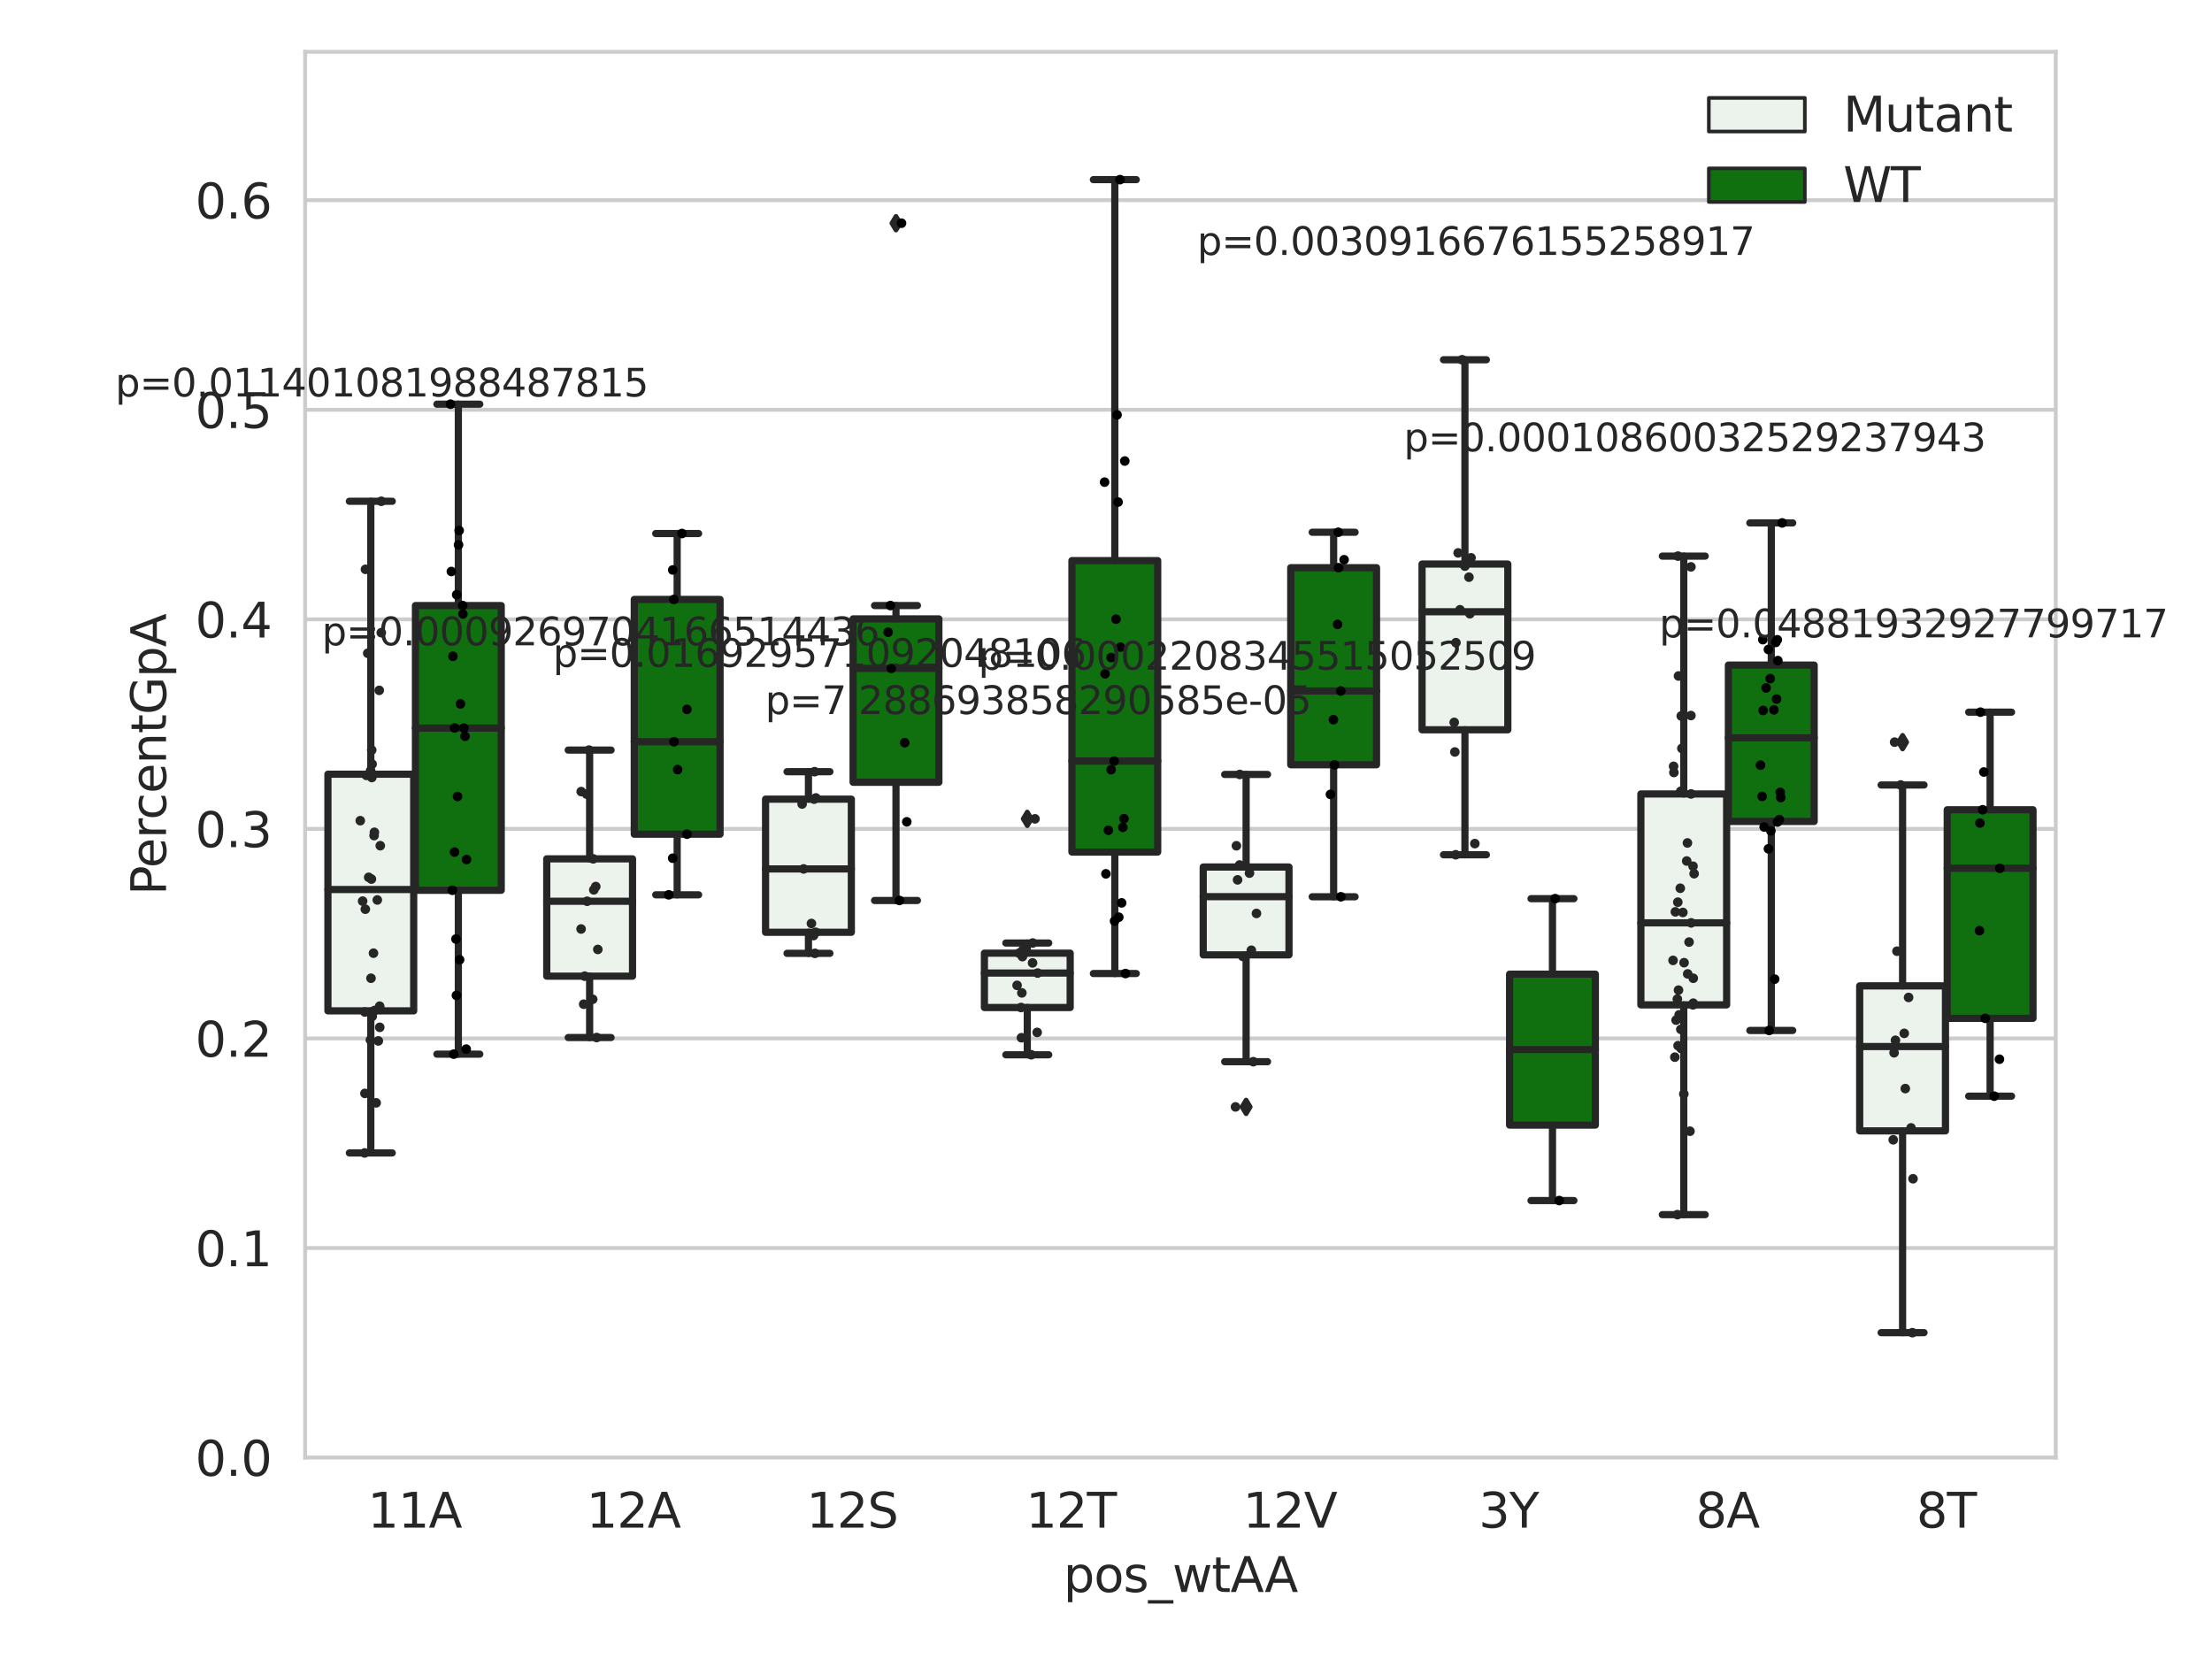 <?xml version="1.0" encoding="utf-8" standalone="no"?>
<!DOCTYPE svg PUBLIC "-//W3C//DTD SVG 1.1//EN"
  "http://www.w3.org/Graphics/SVG/1.1/DTD/svg11.dtd">
<svg xmlns:xlink="http://www.w3.org/1999/xlink" width="460.8pt" height="345.6pt" viewBox="0 0 460.8 345.6" xmlns="http://www.w3.org/2000/svg" version="1.1">
 <defs>
  <style type="text/css">*{stroke-linejoin: round; stroke-linecap: butt}</style>
 </defs>
 <g id="figure_1">
  <g id="patch_1">
   <path d="M 0 345.6 
L 460.8 345.6 
L 460.8 0 
L 0 0 
z
" style="fill: #ffffff"/>
  </g>
  <g id="axes_1">
   <g id="patch_2">
    <path d="M 63.571 303.64 
L 428.252 303.64 
L 428.252 10.8 
L 63.571 10.8 
z
" style="fill: #ffffff"/>
   </g>
   <g id="matplotlib.axis_1">
    <g id="xtick_1">
     <g id="text_1">
      <!-- 11A -->
      <g style="fill: #262626" transform="translate(76.581 318.238) scale(0.1 -0.1)">
       <defs>
        <path id="DejaVuSans-31" d="M 794 531 
L 1825 531 
L 1825 4091 
L 703 3866 
L 703 4441 
L 1819 4666 
L 2450 4666 
L 2450 531 
L 3481 531 
L 3481 0 
L 794 0 
L 794 531 
z
" transform="scale(0.016)"/>
        <path id="DejaVuSans-41" d="M 2188 4044 
L 1331 1722 
L 3047 1722 
L 2188 4044 
z
M 1831 4666 
L 2547 4666 
L 4325 0 
L 3669 0 
L 3244 1197 
L 1141 1197 
L 716 0 
L 50 0 
L 1831 4666 
z
" transform="scale(0.016)"/>
       </defs>
       <use xlink:href="#DejaVuSans-31"/>
       <use xlink:href="#DejaVuSans-31" x="63.623"/>
       <use xlink:href="#DejaVuSans-41" x="127.246"/>
      </g>
     </g>
    </g>
    <g id="xtick_2">
     <g id="text_2">
      <!-- 12A -->
      <g style="fill: #262626" transform="translate(122.166 318.238) scale(0.1 -0.1)">
       <defs>
        <path id="DejaVuSans-32" d="M 1228 531 
L 3431 531 
L 3431 0 
L 469 0 
L 469 531 
Q 828 903 1448 1529 
Q 2069 2156 2228 2338 
Q 2531 2678 2651 2914 
Q 2772 3150 2772 3378 
Q 2772 3750 2511 3984 
Q 2250 4219 1831 4219 
Q 1534 4219 1204 4116 
Q 875 4013 500 3803 
L 500 4441 
Q 881 4594 1212 4672 
Q 1544 4750 1819 4750 
Q 2544 4750 2975 4387 
Q 3406 4025 3406 3419 
Q 3406 3131 3298 2873 
Q 3191 2616 2906 2266 
Q 2828 2175 2409 1742 
Q 1991 1309 1228 531 
z
" transform="scale(0.016)"/>
       </defs>
       <use xlink:href="#DejaVuSans-31"/>
       <use xlink:href="#DejaVuSans-32" x="63.623"/>
       <use xlink:href="#DejaVuSans-41" x="127.246"/>
      </g>
     </g>
    </g>
    <g id="xtick_3">
     <g id="text_3">
      <!-- 12S -->
      <g style="fill: #262626" transform="translate(167.997 318.238) scale(0.1 -0.1)">
       <defs>
        <path id="DejaVuSans-53" d="M 3425 4513 
L 3425 3897 
Q 3066 4069 2747 4153 
Q 2428 4238 2131 4238 
Q 1616 4238 1336 4038 
Q 1056 3838 1056 3469 
Q 1056 3159 1242 3001 
Q 1428 2844 1947 2747 
L 2328 2669 
Q 3034 2534 3370 2195 
Q 3706 1856 3706 1288 
Q 3706 609 3251 259 
Q 2797 -91 1919 -91 
Q 1588 -91 1214 -16 
Q 841 59 441 206 
L 441 856 
Q 825 641 1194 531 
Q 1563 422 1919 422 
Q 2459 422 2753 634 
Q 3047 847 3047 1241 
Q 3047 1584 2836 1778 
Q 2625 1972 2144 2069 
L 1759 2144 
Q 1053 2284 737 2584 
Q 422 2884 422 3419 
Q 422 4038 858 4394 
Q 1294 4750 2059 4750 
Q 2388 4750 2728 4690 
Q 3069 4631 3425 4513 
z
" transform="scale(0.016)"/>
       </defs>
       <use xlink:href="#DejaVuSans-31"/>
       <use xlink:href="#DejaVuSans-32" x="63.623"/>
       <use xlink:href="#DejaVuSans-53" x="127.246"/>
      </g>
     </g>
    </g>
    <g id="xtick_4">
     <g id="text_4">
      <!-- 12T -->
      <g style="fill: #262626" transform="translate(213.703 318.238) scale(0.1 -0.1)">
       <defs>
        <path id="DejaVuSans-54" d="M -19 4666 
L 3928 4666 
L 3928 4134 
L 2272 4134 
L 2272 0 
L 1638 0 
L 1638 4134 
L -19 4134 
L -19 4666 
z
" transform="scale(0.016)"/>
       </defs>
       <use xlink:href="#DejaVuSans-31"/>
       <use xlink:href="#DejaVuSans-32" x="63.623"/>
       <use xlink:href="#DejaVuSans-54" x="127.246"/>
      </g>
     </g>
    </g>
    <g id="xtick_5">
     <g id="text_5">
      <!-- 12V -->
      <g style="fill: #262626" transform="translate(258.922 318.238) scale(0.1 -0.1)">
       <defs>
        <path id="DejaVuSans-56" d="M 1831 0 
L 50 4666 
L 709 4666 
L 2188 738 
L 3669 4666 
L 4325 4666 
L 2547 0 
L 1831 0 
z
" transform="scale(0.016)"/>
       </defs>
       <use xlink:href="#DejaVuSans-31"/>
       <use xlink:href="#DejaVuSans-32" x="63.623"/>
       <use xlink:href="#DejaVuSans-56" x="127.246"/>
      </g>
     </g>
    </g>
    <g id="xtick_6">
     <g id="text_6">
      <!-- 3Y -->
      <g style="fill: #262626" transform="translate(308.054 318.238) scale(0.1 -0.1)">
       <defs>
        <path id="DejaVuSans-33" d="M 2597 2516 
Q 3050 2419 3304 2112 
Q 3559 1806 3559 1356 
Q 3559 666 3084 287 
Q 2609 -91 1734 -91 
Q 1441 -91 1130 -33 
Q 819 25 488 141 
L 488 750 
Q 750 597 1062 519 
Q 1375 441 1716 441 
Q 2309 441 2620 675 
Q 2931 909 2931 1356 
Q 2931 1769 2642 2001 
Q 2353 2234 1838 2234 
L 1294 2234 
L 1294 2753 
L 1863 2753 
Q 2328 2753 2575 2939 
Q 2822 3125 2822 3475 
Q 2822 3834 2567 4026 
Q 2313 4219 1838 4219 
Q 1578 4219 1281 4162 
Q 984 4106 628 3988 
L 628 4550 
Q 988 4650 1302 4700 
Q 1616 4750 1894 4750 
Q 2613 4750 3031 4423 
Q 3450 4097 3450 3541 
Q 3450 3153 3228 2886 
Q 3006 2619 2597 2516 
z
" transform="scale(0.016)"/>
        <path id="DejaVuSans-59" d="M -13 4666 
L 666 4666 
L 1959 2747 
L 3244 4666 
L 3922 4666 
L 2272 2222 
L 2272 0 
L 1638 0 
L 1638 2222 
L -13 4666 
z
" transform="scale(0.016)"/>
       </defs>
       <use xlink:href="#DejaVuSans-33"/>
       <use xlink:href="#DejaVuSans-59" x="63.623"/>
      </g>
     </g>
    </g>
    <g id="xtick_7">
     <g id="text_7">
      <!-- 8A -->
      <g style="fill: #262626" transform="translate(353.273 318.238) scale(0.1 -0.1)">
       <defs>
        <path id="DejaVuSans-38" d="M 2034 2216 
Q 1584 2216 1326 1975 
Q 1069 1734 1069 1313 
Q 1069 891 1326 650 
Q 1584 409 2034 409 
Q 2484 409 2743 651 
Q 3003 894 3003 1313 
Q 3003 1734 2745 1975 
Q 2488 2216 2034 2216 
z
M 1403 2484 
Q 997 2584 770 2862 
Q 544 3141 544 3541 
Q 544 4100 942 4425 
Q 1341 4750 2034 4750 
Q 2731 4750 3128 4425 
Q 3525 4100 3525 3541 
Q 3525 3141 3298 2862 
Q 3072 2584 2669 2484 
Q 3125 2378 3379 2068 
Q 3634 1759 3634 1313 
Q 3634 634 3220 271 
Q 2806 -91 2034 -91 
Q 1263 -91 848 271 
Q 434 634 434 1313 
Q 434 1759 690 2068 
Q 947 2378 1403 2484 
z
M 1172 3481 
Q 1172 3119 1398 2916 
Q 1625 2713 2034 2713 
Q 2441 2713 2670 2916 
Q 2900 3119 2900 3481 
Q 2900 3844 2670 4047 
Q 2441 4250 2034 4250 
Q 1625 4250 1398 4047 
Q 1172 3844 1172 3481 
z
" transform="scale(0.016)"/>
       </defs>
       <use xlink:href="#DejaVuSans-38"/>
       <use xlink:href="#DejaVuSans-41" x="63.623"/>
      </g>
     </g>
    </g>
    <g id="xtick_8">
     <g id="text_8">
      <!-- 8T -->
      <g style="fill: #262626" transform="translate(399.225 318.238) scale(0.1 -0.1)">
       <use xlink:href="#DejaVuSans-38"/>
       <use xlink:href="#DejaVuSans-54" x="63.623"/>
      </g>
     </g>
    </g>
    <g id="text_9">
     <!-- pos_wtAA -->
     <g style="fill: #262626" transform="translate(221.546 331.638) scale(0.1 -0.1)">
      <defs>
       <path id="DejaVuSans-70" d="M 1159 525 
L 1159 -1331 
L 581 -1331 
L 581 3500 
L 1159 3500 
L 1159 2969 
Q 1341 3281 1617 3432 
Q 1894 3584 2278 3584 
Q 2916 3584 3314 3078 
Q 3713 2572 3713 1747 
Q 3713 922 3314 415 
Q 2916 -91 2278 -91 
Q 1894 -91 1617 61 
Q 1341 213 1159 525 
z
M 3116 1747 
Q 3116 2381 2855 2742 
Q 2594 3103 2138 3103 
Q 1681 3103 1420 2742 
Q 1159 2381 1159 1747 
Q 1159 1113 1420 752 
Q 1681 391 2138 391 
Q 2594 391 2855 752 
Q 3116 1113 3116 1747 
z
" transform="scale(0.016)"/>
       <path id="DejaVuSans-6f" d="M 1959 3097 
Q 1497 3097 1228 2736 
Q 959 2375 959 1747 
Q 959 1119 1226 758 
Q 1494 397 1959 397 
Q 2419 397 2687 759 
Q 2956 1122 2956 1747 
Q 2956 2369 2687 2733 
Q 2419 3097 1959 3097 
z
M 1959 3584 
Q 2709 3584 3137 3096 
Q 3566 2609 3566 1747 
Q 3566 888 3137 398 
Q 2709 -91 1959 -91 
Q 1206 -91 779 398 
Q 353 888 353 1747 
Q 353 2609 779 3096 
Q 1206 3584 1959 3584 
z
" transform="scale(0.016)"/>
       <path id="DejaVuSans-73" d="M 2834 3397 
L 2834 2853 
Q 2591 2978 2328 3040 
Q 2066 3103 1784 3103 
Q 1356 3103 1142 2972 
Q 928 2841 928 2578 
Q 928 2378 1081 2264 
Q 1234 2150 1697 2047 
L 1894 2003 
Q 2506 1872 2764 1633 
Q 3022 1394 3022 966 
Q 3022 478 2636 193 
Q 2250 -91 1575 -91 
Q 1294 -91 989 -36 
Q 684 19 347 128 
L 347 722 
Q 666 556 975 473 
Q 1284 391 1588 391 
Q 1994 391 2212 530 
Q 2431 669 2431 922 
Q 2431 1156 2273 1281 
Q 2116 1406 1581 1522 
L 1381 1569 
Q 847 1681 609 1914 
Q 372 2147 372 2553 
Q 372 3047 722 3315 
Q 1072 3584 1716 3584 
Q 2034 3584 2315 3537 
Q 2597 3491 2834 3397 
z
" transform="scale(0.016)"/>
       <path id="DejaVuSans-5f" d="M 3263 -1063 
L 3263 -1509 
L -63 -1509 
L -63 -1063 
L 3263 -1063 
z
" transform="scale(0.016)"/>
       <path id="DejaVuSans-77" d="M 269 3500 
L 844 3500 
L 1563 769 
L 2278 3500 
L 2956 3500 
L 3675 769 
L 4391 3500 
L 4966 3500 
L 4050 0 
L 3372 0 
L 2619 2869 
L 1863 0 
L 1184 0 
L 269 3500 
z
" transform="scale(0.016)"/>
       <path id="DejaVuSans-74" d="M 1172 4494 
L 1172 3500 
L 2356 3500 
L 2356 3053 
L 1172 3053 
L 1172 1153 
Q 1172 725 1289 603 
Q 1406 481 1766 481 
L 2356 481 
L 2356 0 
L 1766 0 
Q 1100 0 847 248 
Q 594 497 594 1153 
L 594 3053 
L 172 3053 
L 172 3500 
L 594 3500 
L 594 4494 
L 1172 4494 
z
" transform="scale(0.016)"/>
      </defs>
      <use xlink:href="#DejaVuSans-70"/>
      <use xlink:href="#DejaVuSans-6f" x="63.477"/>
      <use xlink:href="#DejaVuSans-73" x="124.658"/>
      <use xlink:href="#DejaVuSans-5f" x="176.758"/>
      <use xlink:href="#DejaVuSans-77" x="226.758"/>
      <use xlink:href="#DejaVuSans-74" x="308.545"/>
      <use xlink:href="#DejaVuSans-41" x="347.754"/>
      <use xlink:href="#DejaVuSans-41" x="418.912"/>
     </g>
    </g>
   </g>
   <g id="matplotlib.axis_2">
    <g id="ytick_1">
     <g id="line2d_1">
      <path d="M 63.571 303.64 
L 428.252 303.64 
" clip-path="url(#p636e298d15)" style="fill: none; stroke: #cccccc; stroke-width: 0.8; stroke-linecap: round"/>
     </g>
     <g id="text_10">
      <!-- 0.0 -->
      <g style="fill: #262626" transform="translate(40.668 307.439) scale(0.1 -0.1)">
       <defs>
        <path id="DejaVuSans-30" d="M 2034 4250 
Q 1547 4250 1301 3770 
Q 1056 3291 1056 2328 
Q 1056 1369 1301 889 
Q 1547 409 2034 409 
Q 2525 409 2770 889 
Q 3016 1369 3016 2328 
Q 3016 3291 2770 3770 
Q 2525 4250 2034 4250 
z
M 2034 4750 
Q 2819 4750 3233 4129 
Q 3647 3509 3647 2328 
Q 3647 1150 3233 529 
Q 2819 -91 2034 -91 
Q 1250 -91 836 529 
Q 422 1150 422 2328 
Q 422 3509 836 4129 
Q 1250 4750 2034 4750 
z
" transform="scale(0.016)"/>
        <path id="DejaVuSans-2e" d="M 684 794 
L 1344 794 
L 1344 0 
L 684 0 
L 684 794 
z
" transform="scale(0.016)"/>
       </defs>
       <use xlink:href="#DejaVuSans-30"/>
       <use xlink:href="#DejaVuSans-2e" x="63.623"/>
       <use xlink:href="#DejaVuSans-30" x="95.41"/>
      </g>
     </g>
    </g>
    <g id="ytick_2">
     <g id="line2d_2">
      <path d="M 63.571 259.984 
L 428.252 259.984 
" clip-path="url(#p636e298d15)" style="fill: none; stroke: #cccccc; stroke-width: 0.8; stroke-linecap: round"/>
     </g>
     <g id="text_11">
      <!-- 0.1 -->
      <g style="fill: #262626" transform="translate(40.668 263.783) scale(0.1 -0.1)">
       <use xlink:href="#DejaVuSans-30"/>
       <use xlink:href="#DejaVuSans-2e" x="63.623"/>
       <use xlink:href="#DejaVuSans-31" x="95.41"/>
      </g>
     </g>
    </g>
    <g id="ytick_3">
     <g id="line2d_3">
      <path d="M 63.571 216.328 
L 428.252 216.328 
" clip-path="url(#p636e298d15)" style="fill: none; stroke: #cccccc; stroke-width: 0.8; stroke-linecap: round"/>
     </g>
     <g id="text_12">
      <!-- 0.2 -->
      <g style="fill: #262626" transform="translate(40.668 220.127) scale(0.1 -0.1)">
       <use xlink:href="#DejaVuSans-30"/>
       <use xlink:href="#DejaVuSans-2e" x="63.623"/>
       <use xlink:href="#DejaVuSans-32" x="95.41"/>
      </g>
     </g>
    </g>
    <g id="ytick_4">
     <g id="line2d_4">
      <path d="M 63.571 172.671 
L 428.252 172.671 
" clip-path="url(#p636e298d15)" style="fill: none; stroke: #cccccc; stroke-width: 0.8; stroke-linecap: round"/>
     </g>
     <g id="text_13">
      <!-- 0.3 -->
      <g style="fill: #262626" transform="translate(40.668 176.47) scale(0.1 -0.1)">
       <use xlink:href="#DejaVuSans-30"/>
       <use xlink:href="#DejaVuSans-2e" x="63.623"/>
       <use xlink:href="#DejaVuSans-33" x="95.41"/>
      </g>
     </g>
    </g>
    <g id="ytick_5">
     <g id="line2d_5">
      <path d="M 63.571 129.015 
L 428.252 129.015 
" clip-path="url(#p636e298d15)" style="fill: none; stroke: #cccccc; stroke-width: 0.8; stroke-linecap: round"/>
     </g>
     <g id="text_14">
      <!-- 0.4 -->
      <g style="fill: #262626" transform="translate(40.668 132.814) scale(0.1 -0.1)">
       <defs>
        <path id="DejaVuSans-34" d="M 2419 4116 
L 825 1625 
L 2419 1625 
L 2419 4116 
z
M 2253 4666 
L 3047 4666 
L 3047 1625 
L 3713 1625 
L 3713 1100 
L 3047 1100 
L 3047 0 
L 2419 0 
L 2419 1100 
L 313 1100 
L 313 1709 
L 2253 4666 
z
" transform="scale(0.016)"/>
       </defs>
       <use xlink:href="#DejaVuSans-30"/>
       <use xlink:href="#DejaVuSans-2e" x="63.623"/>
       <use xlink:href="#DejaVuSans-34" x="95.41"/>
      </g>
     </g>
    </g>
    <g id="ytick_6">
     <g id="line2d_6">
      <path d="M 63.571 85.359 
L 428.252 85.359 
" clip-path="url(#p636e298d15)" style="fill: none; stroke: #cccccc; stroke-width: 0.8; stroke-linecap: round"/>
     </g>
     <g id="text_15">
      <!-- 0.5 -->
      <g style="fill: #262626" transform="translate(40.668 89.158) scale(0.1 -0.1)">
       <defs>
        <path id="DejaVuSans-35" d="M 691 4666 
L 3169 4666 
L 3169 4134 
L 1269 4134 
L 1269 2991 
Q 1406 3038 1543 3061 
Q 1681 3084 1819 3084 
Q 2600 3084 3056 2656 
Q 3513 2228 3513 1497 
Q 3513 744 3044 326 
Q 2575 -91 1722 -91 
Q 1428 -91 1123 -41 
Q 819 9 494 109 
L 494 744 
Q 775 591 1075 516 
Q 1375 441 1709 441 
Q 2250 441 2565 725 
Q 2881 1009 2881 1497 
Q 2881 1984 2565 2268 
Q 2250 2553 1709 2553 
Q 1456 2553 1204 2497 
Q 953 2441 691 2322 
L 691 4666 
z
" transform="scale(0.016)"/>
       </defs>
       <use xlink:href="#DejaVuSans-30"/>
       <use xlink:href="#DejaVuSans-2e" x="63.623"/>
       <use xlink:href="#DejaVuSans-35" x="95.41"/>
      </g>
     </g>
    </g>
    <g id="ytick_7">
     <g id="line2d_7">
      <path d="M 63.571 41.703 
L 428.252 41.703 
" clip-path="url(#p636e298d15)" style="fill: none; stroke: #cccccc; stroke-width: 0.8; stroke-linecap: round"/>
     </g>
     <g id="text_16">
      <!-- 0.6 -->
      <g style="fill: #262626" transform="translate(40.668 45.502) scale(0.1 -0.1)">
       <defs>
        <path id="DejaVuSans-36" d="M 2113 2584 
Q 1688 2584 1439 2293 
Q 1191 2003 1191 1497 
Q 1191 994 1439 701 
Q 1688 409 2113 409 
Q 2538 409 2786 701 
Q 3034 994 3034 1497 
Q 3034 2003 2786 2293 
Q 2538 2584 2113 2584 
z
M 3366 4563 
L 3366 3988 
Q 3128 4100 2886 4159 
Q 2644 4219 2406 4219 
Q 1781 4219 1451 3797 
Q 1122 3375 1075 2522 
Q 1259 2794 1537 2939 
Q 1816 3084 2150 3084 
Q 2853 3084 3261 2657 
Q 3669 2231 3669 1497 
Q 3669 778 3244 343 
Q 2819 -91 2113 -91 
Q 1303 -91 875 529 
Q 447 1150 447 2328 
Q 447 3434 972 4092 
Q 1497 4750 2381 4750 
Q 2619 4750 2861 4703 
Q 3103 4656 3366 4563 
z
" transform="scale(0.016)"/>
       </defs>
       <use xlink:href="#DejaVuSans-30"/>
       <use xlink:href="#DejaVuSans-2e" x="63.623"/>
       <use xlink:href="#DejaVuSans-36" x="95.41"/>
      </g>
     </g>
    </g>
    <g id="text_17">
     <!-- PercentGpA -->
     <g style="fill: #262626" transform="translate(34.588 186.497) rotate(-90) scale(0.1 -0.1)">
      <defs>
       <path id="DejaVuSans-50" d="M 1259 4147 
L 1259 2394 
L 2053 2394 
Q 2494 2394 2734 2622 
Q 2975 2850 2975 3272 
Q 2975 3691 2734 3919 
Q 2494 4147 2053 4147 
L 1259 4147 
z
M 628 4666 
L 2053 4666 
Q 2838 4666 3239 4311 
Q 3641 3956 3641 3272 
Q 3641 2581 3239 2228 
Q 2838 1875 2053 1875 
L 1259 1875 
L 1259 0 
L 628 0 
L 628 4666 
z
" transform="scale(0.016)"/>
       <path id="DejaVuSans-65" d="M 3597 1894 
L 3597 1613 
L 953 1613 
Q 991 1019 1311 708 
Q 1631 397 2203 397 
Q 2534 397 2845 478 
Q 3156 559 3463 722 
L 3463 178 
Q 3153 47 2828 -22 
Q 2503 -91 2169 -91 
Q 1331 -91 842 396 
Q 353 884 353 1716 
Q 353 2575 817 3079 
Q 1281 3584 2069 3584 
Q 2775 3584 3186 3129 
Q 3597 2675 3597 1894 
z
M 3022 2063 
Q 3016 2534 2758 2815 
Q 2500 3097 2075 3097 
Q 1594 3097 1305 2825 
Q 1016 2553 972 2059 
L 3022 2063 
z
" transform="scale(0.016)"/>
       <path id="DejaVuSans-72" d="M 2631 2963 
Q 2534 3019 2420 3045 
Q 2306 3072 2169 3072 
Q 1681 3072 1420 2755 
Q 1159 2438 1159 1844 
L 1159 0 
L 581 0 
L 581 3500 
L 1159 3500 
L 1159 2956 
Q 1341 3275 1631 3429 
Q 1922 3584 2338 3584 
Q 2397 3584 2469 3576 
Q 2541 3569 2628 3553 
L 2631 2963 
z
" transform="scale(0.016)"/>
       <path id="DejaVuSans-63" d="M 3122 3366 
L 3122 2828 
Q 2878 2963 2633 3030 
Q 2388 3097 2138 3097 
Q 1578 3097 1268 2742 
Q 959 2388 959 1747 
Q 959 1106 1268 751 
Q 1578 397 2138 397 
Q 2388 397 2633 464 
Q 2878 531 3122 666 
L 3122 134 
Q 2881 22 2623 -34 
Q 2366 -91 2075 -91 
Q 1284 -91 818 406 
Q 353 903 353 1747 
Q 353 2603 823 3093 
Q 1294 3584 2113 3584 
Q 2378 3584 2631 3529 
Q 2884 3475 3122 3366 
z
" transform="scale(0.016)"/>
       <path id="DejaVuSans-6e" d="M 3513 2113 
L 3513 0 
L 2938 0 
L 2938 2094 
Q 2938 2591 2744 2837 
Q 2550 3084 2163 3084 
Q 1697 3084 1428 2787 
Q 1159 2491 1159 1978 
L 1159 0 
L 581 0 
L 581 3500 
L 1159 3500 
L 1159 2956 
Q 1366 3272 1645 3428 
Q 1925 3584 2291 3584 
Q 2894 3584 3203 3211 
Q 3513 2838 3513 2113 
z
" transform="scale(0.016)"/>
       <path id="DejaVuSans-47" d="M 3809 666 
L 3809 1919 
L 2778 1919 
L 2778 2438 
L 4434 2438 
L 4434 434 
Q 4069 175 3628 42 
Q 3188 -91 2688 -91 
Q 1594 -91 976 548 
Q 359 1188 359 2328 
Q 359 3472 976 4111 
Q 1594 4750 2688 4750 
Q 3144 4750 3555 4637 
Q 3966 4525 4313 4306 
L 4313 3634 
Q 3963 3931 3569 4081 
Q 3175 4231 2741 4231 
Q 1884 4231 1454 3753 
Q 1025 3275 1025 2328 
Q 1025 1384 1454 906 
Q 1884 428 2741 428 
Q 3075 428 3337 486 
Q 3600 544 3809 666 
z
" transform="scale(0.016)"/>
      </defs>
      <use xlink:href="#DejaVuSans-50"/>
      <use xlink:href="#DejaVuSans-65" x="56.678"/>
      <use xlink:href="#DejaVuSans-72" x="118.201"/>
      <use xlink:href="#DejaVuSans-63" x="157.064"/>
      <use xlink:href="#DejaVuSans-65" x="212.045"/>
      <use xlink:href="#DejaVuSans-6e" x="273.568"/>
      <use xlink:href="#DejaVuSans-74" x="336.947"/>
      <use xlink:href="#DejaVuSans-47" x="376.156"/>
      <use xlink:href="#DejaVuSans-70" x="453.646"/>
      <use xlink:href="#DejaVuSans-41" x="517.123"/>
     </g>
    </g>
   </g>
   <g id="patch_3">
    <path d="M 68.312 210.585 
L 86.181 210.585 
L 86.181 161.278 
L 68.312 161.278 
L 68.312 210.585 
z
" clip-path="url(#p636e298d15)" style="fill: #ecf2ec; stroke: #262626; stroke-width: 1.5; stroke-linejoin: miter"/>
   </g>
   <g id="patch_4">
    <path d="M 86.546 185.461 
L 104.416 185.461 
L 104.416 126.151 
L 86.546 126.151 
L 86.546 185.461 
z
" clip-path="url(#p636e298d15)" style="fill: #107010; stroke: #262626; stroke-width: 1.5; stroke-linejoin: miter"/>
   </g>
   <g id="patch_5">
    <path d="M 113.897 203.352 
L 131.767 203.352 
L 131.767 178.913 
L 113.897 178.913 
L 113.897 203.352 
z
" clip-path="url(#p636e298d15)" style="fill: #ecf2ec; stroke: #262626; stroke-width: 1.5; stroke-linejoin: miter"/>
   </g>
   <g id="patch_6">
    <path d="M 132.131 173.782 
L 150.001 173.782 
L 150.001 124.873 
L 132.131 124.873 
L 132.131 173.782 
z
" clip-path="url(#p636e298d15)" style="fill: #107010; stroke: #262626; stroke-width: 1.5; stroke-linejoin: miter"/>
   </g>
   <g id="patch_7">
    <path d="M 159.482 194.213 
L 177.352 194.213 
L 177.352 166.476 
L 159.482 166.476 
L 159.482 194.213 
z
" clip-path="url(#p636e298d15)" style="fill: #ecf2ec; stroke: #262626; stroke-width: 1.5; stroke-linejoin: miter"/>
   </g>
   <g id="patch_8">
    <path d="M 177.716 162.959 
L 195.586 162.959 
L 195.586 128.923 
L 177.716 128.923 
L 177.716 162.959 
z
" clip-path="url(#p636e298d15)" style="fill: #107010; stroke: #262626; stroke-width: 1.5; stroke-linejoin: miter"/>
   </g>
   <g id="patch_9">
    <path d="M 205.068 209.885 
L 222.937 209.885 
L 222.937 198.557 
L 205.068 198.557 
L 205.068 209.885 
z
" clip-path="url(#p636e298d15)" style="fill: #ecf2ec; stroke: #262626; stroke-width: 1.5; stroke-linejoin: miter"/>
   </g>
   <g id="patch_10">
    <path d="M 223.302 177.497 
L 241.171 177.497 
L 241.171 116.786 
L 223.302 116.786 
L 223.302 177.497 
z
" clip-path="url(#p636e298d15)" style="fill: #107010; stroke: #262626; stroke-width: 1.5; stroke-linejoin: miter"/>
   </g>
   <g id="patch_11">
    <path d="M 250.653 198.918 
L 268.522 198.918 
L 268.522 180.615 
L 250.653 180.615 
L 250.653 198.918 
z
" clip-path="url(#p636e298d15)" style="fill: #ecf2ec; stroke: #262626; stroke-width: 1.5; stroke-linejoin: miter"/>
   </g>
   <g id="patch_12">
    <path d="M 268.887 159.315 
L 286.756 159.315 
L 286.756 118.259 
L 268.887 118.259 
L 268.887 159.315 
z
" clip-path="url(#p636e298d15)" style="fill: #107010; stroke: #262626; stroke-width: 1.5; stroke-linejoin: miter"/>
   </g>
   <g id="patch_13">
    <path d="M 296.238 152.028 
L 314.107 152.028 
L 314.107 117.502 
L 296.238 117.502 
L 296.238 152.028 
z
" clip-path="url(#p636e298d15)" style="fill: #ecf2ec; stroke: #262626; stroke-width: 1.5; stroke-linejoin: miter"/>
   </g>
   <g id="patch_14">
    <path d="M 314.472 234.378 
L 332.341 234.378 
L 332.341 202.931 
L 314.472 202.931 
L 314.472 234.378 
z
" clip-path="url(#p636e298d15)" style="fill: #107010; stroke: #262626; stroke-width: 1.5; stroke-linejoin: miter"/>
   </g>
   <g id="patch_15">
    <path d="M 341.823 209.332 
L 359.692 209.332 
L 359.692 165.394 
L 341.823 165.394 
L 341.823 209.332 
z
" clip-path="url(#p636e298d15)" style="fill: #ecf2ec; stroke: #262626; stroke-width: 1.5; stroke-linejoin: miter"/>
   </g>
   <g id="patch_16">
    <path d="M 360.057 171.122 
L 377.926 171.122 
L 377.926 138.551 
L 360.057 138.551 
L 360.057 171.122 
z
" clip-path="url(#p636e298d15)" style="fill: #107010; stroke: #262626; stroke-width: 1.5; stroke-linejoin: miter"/>
   </g>
   <g id="patch_17">
    <path d="M 387.408 235.582 
L 405.277 235.582 
L 405.277 205.376 
L 387.408 205.376 
L 387.408 235.582 
z
" clip-path="url(#p636e298d15)" style="fill: #ecf2ec; stroke: #262626; stroke-width: 1.5; stroke-linejoin: miter"/>
   </g>
   <g id="patch_18">
    <path d="M 405.642 212.141 
L 423.511 212.141 
L 423.511 168.689 
L 405.642 168.689 
L 405.642 212.141 
z
" clip-path="url(#p636e298d15)" style="fill: #107010; stroke: #262626; stroke-width: 1.5; stroke-linejoin: miter"/>
   </g>
   <g id="patch_19">
    <path d="M 86.364 303.64 
L 86.364 303.64 
L 86.364 303.64 
L 86.364 303.64 
z
" clip-path="url(#p636e298d15)" style="fill: #ecf2ec; stroke: #262626; stroke-width: 0.75; stroke-linejoin: miter"/>
   </g>
   <g id="patch_20">
    <path d="M 86.364 303.64 
L 86.364 303.64 
L 86.364 303.64 
L 86.364 303.64 
z
" clip-path="url(#p636e298d15)" style="fill: #107010; stroke: #262626; stroke-width: 0.75; stroke-linejoin: miter"/>
   </g>
   <g id="PathCollection_1"/>
   <g id="PathCollection_2"/>
   <g id="line2d_8">
    <path d="M 77.247 210.585 
L 77.247 240.177 
" clip-path="url(#p636e298d15)" style="fill: none; stroke: #262626; stroke-width: 1.5; stroke-linecap: round"/>
   </g>
   <g id="line2d_9">
    <path d="M 77.247 161.278 
L 77.247 104.426 
" clip-path="url(#p636e298d15)" style="fill: none; stroke: #262626; stroke-width: 1.5; stroke-linecap: round"/>
   </g>
   <g id="line2d_10">
    <path d="M 72.779 240.177 
L 81.714 240.177 
" clip-path="url(#p636e298d15)" style="fill: none; stroke: #262626; stroke-width: 1.5; stroke-linecap: round"/>
   </g>
   <g id="line2d_11">
    <path d="M 72.779 104.426 
L 81.714 104.426 
" clip-path="url(#p636e298d15)" style="fill: none; stroke: #262626; stroke-width: 1.5; stroke-linecap: round"/>
   </g>
   <g id="line2d_12"/>
   <g id="line2d_13">
    <path d="M 95.481 185.461 
L 95.481 219.596 
" clip-path="url(#p636e298d15)" style="fill: none; stroke: #262626; stroke-width: 1.5; stroke-linecap: round"/>
   </g>
   <g id="line2d_14">
    <path d="M 95.481 126.151 
L 95.481 84.199 
" clip-path="url(#p636e298d15)" style="fill: none; stroke: #262626; stroke-width: 1.5; stroke-linecap: round"/>
   </g>
   <g id="line2d_15">
    <path d="M 91.014 219.596 
L 99.948 219.596 
" clip-path="url(#p636e298d15)" style="fill: none; stroke: #262626; stroke-width: 1.5; stroke-linecap: round"/>
   </g>
   <g id="line2d_16">
    <path d="M 91.014 84.199 
L 99.948 84.199 
" clip-path="url(#p636e298d15)" style="fill: none; stroke: #262626; stroke-width: 1.5; stroke-linecap: round"/>
   </g>
   <g id="line2d_17"/>
   <g id="line2d_18">
    <path d="M 122.832 203.352 
L 122.832 216.137 
" clip-path="url(#p636e298d15)" style="fill: none; stroke: #262626; stroke-width: 1.5; stroke-linecap: round"/>
   </g>
   <g id="line2d_19">
    <path d="M 122.832 178.913 
L 122.832 156.256 
" clip-path="url(#p636e298d15)" style="fill: none; stroke: #262626; stroke-width: 1.5; stroke-linecap: round"/>
   </g>
   <g id="line2d_20">
    <path d="M 118.365 216.137 
L 127.299 216.137 
" clip-path="url(#p636e298d15)" style="fill: none; stroke: #262626; stroke-width: 1.5; stroke-linecap: round"/>
   </g>
   <g id="line2d_21">
    <path d="M 118.365 156.256 
L 127.299 156.256 
" clip-path="url(#p636e298d15)" style="fill: none; stroke: #262626; stroke-width: 1.5; stroke-linecap: round"/>
   </g>
   <g id="line2d_22"/>
   <g id="line2d_23">
    <path d="M 141.066 173.782 
L 141.066 186.406 
" clip-path="url(#p636e298d15)" style="fill: none; stroke: #262626; stroke-width: 1.5; stroke-linecap: round"/>
   </g>
   <g id="line2d_24">
    <path d="M 141.066 124.873 
L 141.066 111.142 
" clip-path="url(#p636e298d15)" style="fill: none; stroke: #262626; stroke-width: 1.5; stroke-linecap: round"/>
   </g>
   <g id="line2d_25">
    <path d="M 136.599 186.406 
L 145.533 186.406 
" clip-path="url(#p636e298d15)" style="fill: none; stroke: #262626; stroke-width: 1.5; stroke-linecap: round"/>
   </g>
   <g id="line2d_26">
    <path d="M 136.599 111.142 
L 145.533 111.142 
" clip-path="url(#p636e298d15)" style="fill: none; stroke: #262626; stroke-width: 1.5; stroke-linecap: round"/>
   </g>
   <g id="line2d_27"/>
   <g id="line2d_28">
    <path d="M 168.417 194.213 
L 168.417 198.6 
" clip-path="url(#p636e298d15)" style="fill: none; stroke: #262626; stroke-width: 1.5; stroke-linecap: round"/>
   </g>
   <g id="line2d_29">
    <path d="M 168.417 166.476 
L 168.417 160.757 
" clip-path="url(#p636e298d15)" style="fill: none; stroke: #262626; stroke-width: 1.5; stroke-linecap: round"/>
   </g>
   <g id="line2d_30">
    <path d="M 163.95 198.6 
L 172.884 198.6 
" clip-path="url(#p636e298d15)" style="fill: none; stroke: #262626; stroke-width: 1.5; stroke-linecap: round"/>
   </g>
   <g id="line2d_31">
    <path d="M 163.95 160.757 
L 172.884 160.757 
" clip-path="url(#p636e298d15)" style="fill: none; stroke: #262626; stroke-width: 1.5; stroke-linecap: round"/>
   </g>
   <g id="line2d_32"/>
   <g id="line2d_33">
    <path d="M 186.651 162.959 
L 186.651 187.584 
" clip-path="url(#p636e298d15)" style="fill: none; stroke: #262626; stroke-width: 1.5; stroke-linecap: round"/>
   </g>
   <g id="line2d_34">
    <path d="M 186.651 128.923 
L 186.651 126.143 
" clip-path="url(#p636e298d15)" style="fill: none; stroke: #262626; stroke-width: 1.5; stroke-linecap: round"/>
   </g>
   <g id="line2d_35">
    <path d="M 182.184 187.584 
L 191.118 187.584 
" clip-path="url(#p636e298d15)" style="fill: none; stroke: #262626; stroke-width: 1.5; stroke-linecap: round"/>
   </g>
   <g id="line2d_36">
    <path d="M 182.184 126.143 
L 191.118 126.143 
" clip-path="url(#p636e298d15)" style="fill: none; stroke: #262626; stroke-width: 1.5; stroke-linecap: round"/>
   </g>
   <g id="line2d_37">
    <defs>
     <path id="m9317f2a1d3" d="M -0 1.414 
L 0.849 0 
L 0 -1.414 
L -0.849 -0 
z
" style="stroke: #262626; stroke-linejoin: miter"/>
    </defs>
    <g clip-path="url(#p636e298d15)">
     <use xlink:href="#m9317f2a1d3" x="186.651" y="46.5" style="fill: #262626; stroke: #262626; stroke-linejoin: miter"/>
    </g>
   </g>
   <g id="line2d_38">
    <path d="M 214.002 209.885 
L 214.002 219.729 
" clip-path="url(#p636e298d15)" style="fill: none; stroke: #262626; stroke-width: 1.5; stroke-linecap: round"/>
   </g>
   <g id="line2d_39">
    <path d="M 214.002 198.557 
L 214.002 196.447 
" clip-path="url(#p636e298d15)" style="fill: none; stroke: #262626; stroke-width: 1.5; stroke-linecap: round"/>
   </g>
   <g id="line2d_40">
    <path d="M 209.535 219.729 
L 218.47 219.729 
" clip-path="url(#p636e298d15)" style="fill: none; stroke: #262626; stroke-width: 1.5; stroke-linecap: round"/>
   </g>
   <g id="line2d_41">
    <path d="M 209.535 196.447 
L 218.47 196.447 
" clip-path="url(#p636e298d15)" style="fill: none; stroke: #262626; stroke-width: 1.5; stroke-linecap: round"/>
   </g>
   <g id="line2d_42">
    <g clip-path="url(#p636e298d15)">
     <use xlink:href="#m9317f2a1d3" x="214.002" y="170.58" style="fill: #262626; stroke: #262626; stroke-linejoin: miter"/>
    </g>
   </g>
   <g id="line2d_43">
    <path d="M 232.236 177.497 
L 232.236 202.806 
" clip-path="url(#p636e298d15)" style="fill: none; stroke: #262626; stroke-width: 1.5; stroke-linecap: round"/>
   </g>
   <g id="line2d_44">
    <path d="M 232.236 116.786 
L 232.236 37.422 
" clip-path="url(#p636e298d15)" style="fill: none; stroke: #262626; stroke-width: 1.5; stroke-linecap: round"/>
   </g>
   <g id="line2d_45">
    <path d="M 227.769 202.806 
L 236.704 202.806 
" clip-path="url(#p636e298d15)" style="fill: none; stroke: #262626; stroke-width: 1.5; stroke-linecap: round"/>
   </g>
   <g id="line2d_46">
    <path d="M 227.769 37.422 
L 236.704 37.422 
" clip-path="url(#p636e298d15)" style="fill: none; stroke: #262626; stroke-width: 1.5; stroke-linecap: round"/>
   </g>
   <g id="line2d_47"/>
   <g id="line2d_48">
    <path d="M 259.587 198.918 
L 259.587 221.172 
" clip-path="url(#p636e298d15)" style="fill: none; stroke: #262626; stroke-width: 1.5; stroke-linecap: round"/>
   </g>
   <g id="line2d_49">
    <path d="M 259.587 180.615 
L 259.587 161.333 
" clip-path="url(#p636e298d15)" style="fill: none; stroke: #262626; stroke-width: 1.5; stroke-linecap: round"/>
   </g>
   <g id="line2d_50">
    <path d="M 255.12 221.172 
L 264.055 221.172 
" clip-path="url(#p636e298d15)" style="fill: none; stroke: #262626; stroke-width: 1.5; stroke-linecap: round"/>
   </g>
   <g id="line2d_51">
    <path d="M 255.12 161.333 
L 264.055 161.333 
" clip-path="url(#p636e298d15)" style="fill: none; stroke: #262626; stroke-width: 1.5; stroke-linecap: round"/>
   </g>
   <g id="line2d_52">
    <g clip-path="url(#p636e298d15)">
     <use xlink:href="#m9317f2a1d3" x="259.587" y="230.587" style="fill: #262626; stroke: #262626; stroke-linejoin: miter"/>
    </g>
   </g>
   <g id="line2d_53">
    <path d="M 277.821 159.315 
L 277.821 186.815 
" clip-path="url(#p636e298d15)" style="fill: none; stroke: #262626; stroke-width: 1.5; stroke-linecap: round"/>
   </g>
   <g id="line2d_54">
    <path d="M 277.821 118.259 
L 277.821 110.877 
" clip-path="url(#p636e298d15)" style="fill: none; stroke: #262626; stroke-width: 1.5; stroke-linecap: round"/>
   </g>
   <g id="line2d_55">
    <path d="M 273.354 186.815 
L 282.289 186.815 
" clip-path="url(#p636e298d15)" style="fill: none; stroke: #262626; stroke-width: 1.5; stroke-linecap: round"/>
   </g>
   <g id="line2d_56">
    <path d="M 273.354 110.877 
L 282.289 110.877 
" clip-path="url(#p636e298d15)" style="fill: none; stroke: #262626; stroke-width: 1.5; stroke-linecap: round"/>
   </g>
   <g id="line2d_57"/>
   <g id="line2d_58">
    <path d="M 305.172 152.028 
L 305.172 178.062 
" clip-path="url(#p636e298d15)" style="fill: none; stroke: #262626; stroke-width: 1.5; stroke-linecap: round"/>
   </g>
   <g id="line2d_59">
    <path d="M 305.172 117.502 
L 305.172 74.942 
" clip-path="url(#p636e298d15)" style="fill: none; stroke: #262626; stroke-width: 1.5; stroke-linecap: round"/>
   </g>
   <g id="line2d_60">
    <path d="M 300.705 178.062 
L 309.64 178.062 
" clip-path="url(#p636e298d15)" style="fill: none; stroke: #262626; stroke-width: 1.5; stroke-linecap: round"/>
   </g>
   <g id="line2d_61">
    <path d="M 300.705 74.942 
L 309.64 74.942 
" clip-path="url(#p636e298d15)" style="fill: none; stroke: #262626; stroke-width: 1.5; stroke-linecap: round"/>
   </g>
   <g id="line2d_62"/>
   <g id="line2d_63">
    <path d="M 323.407 234.378 
L 323.407 250.102 
" clip-path="url(#p636e298d15)" style="fill: none; stroke: #262626; stroke-width: 1.5; stroke-linecap: round"/>
   </g>
   <g id="line2d_64">
    <path d="M 323.407 202.931 
L 323.407 187.207 
" clip-path="url(#p636e298d15)" style="fill: none; stroke: #262626; stroke-width: 1.5; stroke-linecap: round"/>
   </g>
   <g id="line2d_65">
    <path d="M 318.939 250.102 
L 327.874 250.102 
" clip-path="url(#p636e298d15)" style="fill: none; stroke: #262626; stroke-width: 1.5; stroke-linecap: round"/>
   </g>
   <g id="line2d_66">
    <path d="M 318.939 187.207 
L 327.874 187.207 
" clip-path="url(#p636e298d15)" style="fill: none; stroke: #262626; stroke-width: 1.5; stroke-linecap: round"/>
   </g>
   <g id="line2d_67"/>
   <g id="line2d_68">
    <path d="M 350.758 209.332 
L 350.758 253.036 
" clip-path="url(#p636e298d15)" style="fill: none; stroke: #262626; stroke-width: 1.5; stroke-linecap: round"/>
   </g>
   <g id="line2d_69">
    <path d="M 350.758 165.394 
L 350.758 115.848 
" clip-path="url(#p636e298d15)" style="fill: none; stroke: #262626; stroke-width: 1.5; stroke-linecap: round"/>
   </g>
   <g id="line2d_70">
    <path d="M 346.29 253.036 
L 355.225 253.036 
" clip-path="url(#p636e298d15)" style="fill: none; stroke: #262626; stroke-width: 1.5; stroke-linecap: round"/>
   </g>
   <g id="line2d_71">
    <path d="M 346.29 115.848 
L 355.225 115.848 
" clip-path="url(#p636e298d15)" style="fill: none; stroke: #262626; stroke-width: 1.5; stroke-linecap: round"/>
   </g>
   <g id="line2d_72"/>
   <g id="line2d_73">
    <path d="M 368.992 171.122 
L 368.992 214.665 
" clip-path="url(#p636e298d15)" style="fill: none; stroke: #262626; stroke-width: 1.5; stroke-linecap: round"/>
   </g>
   <g id="line2d_74">
    <path d="M 368.992 138.551 
L 368.992 108.934 
" clip-path="url(#p636e298d15)" style="fill: none; stroke: #262626; stroke-width: 1.5; stroke-linecap: round"/>
   </g>
   <g id="line2d_75">
    <path d="M 364.524 214.665 
L 373.459 214.665 
" clip-path="url(#p636e298d15)" style="fill: none; stroke: #262626; stroke-width: 1.5; stroke-linecap: round"/>
   </g>
   <g id="line2d_76">
    <path d="M 364.524 108.934 
L 373.459 108.934 
" clip-path="url(#p636e298d15)" style="fill: none; stroke: #262626; stroke-width: 1.5; stroke-linecap: round"/>
   </g>
   <g id="line2d_77"/>
   <g id="line2d_78">
    <path d="M 396.343 235.582 
L 396.343 277.617 
" clip-path="url(#p636e298d15)" style="fill: none; stroke: #262626; stroke-width: 1.5; stroke-linecap: round"/>
   </g>
   <g id="line2d_79">
    <path d="M 396.343 205.376 
L 396.343 163.524 
" clip-path="url(#p636e298d15)" style="fill: none; stroke: #262626; stroke-width: 1.5; stroke-linecap: round"/>
   </g>
   <g id="line2d_80">
    <path d="M 391.875 277.617 
L 400.81 277.617 
" clip-path="url(#p636e298d15)" style="fill: none; stroke: #262626; stroke-width: 1.5; stroke-linecap: round"/>
   </g>
   <g id="line2d_81">
    <path d="M 391.875 163.524 
L 400.81 163.524 
" clip-path="url(#p636e298d15)" style="fill: none; stroke: #262626; stroke-width: 1.5; stroke-linecap: round"/>
   </g>
   <g id="line2d_82">
    <g clip-path="url(#p636e298d15)">
     <use xlink:href="#m9317f2a1d3" x="396.343" y="154.603" style="fill: #262626; stroke: #262626; stroke-linejoin: miter"/>
    </g>
   </g>
   <g id="line2d_83">
    <path d="M 414.577 212.141 
L 414.577 228.352 
" clip-path="url(#p636e298d15)" style="fill: none; stroke: #262626; stroke-width: 1.5; stroke-linecap: round"/>
   </g>
   <g id="line2d_84">
    <path d="M 414.577 168.689 
L 414.577 148.357 
" clip-path="url(#p636e298d15)" style="fill: none; stroke: #262626; stroke-width: 1.5; stroke-linecap: round"/>
   </g>
   <g id="line2d_85">
    <path d="M 410.109 228.352 
L 419.044 228.352 
" clip-path="url(#p636e298d15)" style="fill: none; stroke: #262626; stroke-width: 1.5; stroke-linecap: round"/>
   </g>
   <g id="line2d_86">
    <path d="M 410.109 148.357 
L 419.044 148.357 
" clip-path="url(#p636e298d15)" style="fill: none; stroke: #262626; stroke-width: 1.5; stroke-linecap: round"/>
   </g>
   <g id="line2d_87"/>
   <g id="line2d_88">
    <path d="M 68.312 185.302 
L 86.181 185.302 
" clip-path="url(#p636e298d15)" style="fill: none; stroke: #262626; stroke-width: 1.5; stroke-linecap: round"/>
   </g>
   <g id="line2d_89">
    <path d="M 86.546 151.675 
L 104.416 151.675 
" clip-path="url(#p636e298d15)" style="fill: none; stroke: #262626; stroke-width: 1.5; stroke-linecap: round"/>
   </g>
   <g id="line2d_90">
    <path d="M 113.897 187.75 
L 131.767 187.75 
" clip-path="url(#p636e298d15)" style="fill: none; stroke: #262626; stroke-width: 1.5; stroke-linecap: round"/>
   </g>
   <g id="line2d_91">
    <path d="M 132.131 154.516 
L 150.001 154.516 
" clip-path="url(#p636e298d15)" style="fill: none; stroke: #262626; stroke-width: 1.5; stroke-linecap: round"/>
   </g>
   <g id="line2d_92">
    <path d="M 159.482 181.011 
L 177.352 181.011 
" clip-path="url(#p636e298d15)" style="fill: none; stroke: #262626; stroke-width: 1.5; stroke-linecap: round"/>
   </g>
   <g id="line2d_93">
    <path d="M 177.716 139.236 
L 195.586 139.236 
" clip-path="url(#p636e298d15)" style="fill: none; stroke: #262626; stroke-width: 1.5; stroke-linecap: round"/>
   </g>
   <g id="line2d_94">
    <path d="M 205.068 202.706 
L 222.937 202.706 
" clip-path="url(#p636e298d15)" style="fill: none; stroke: #262626; stroke-width: 1.5; stroke-linecap: round"/>
   </g>
   <g id="line2d_95">
    <path d="M 223.302 158.546 
L 241.171 158.546 
" clip-path="url(#p636e298d15)" style="fill: none; stroke: #262626; stroke-width: 1.5; stroke-linecap: round"/>
   </g>
   <g id="line2d_96">
    <path d="M 250.653 186.787 
L 268.522 186.787 
" clip-path="url(#p636e298d15)" style="fill: none; stroke: #262626; stroke-width: 1.5; stroke-linecap: round"/>
   </g>
   <g id="line2d_97">
    <path d="M 268.887 143.948 
L 286.756 143.948 
" clip-path="url(#p636e298d15)" style="fill: none; stroke: #262626; stroke-width: 1.5; stroke-linecap: round"/>
   </g>
   <g id="line2d_98">
    <path d="M 296.238 127.441 
L 314.107 127.441 
" clip-path="url(#p636e298d15)" style="fill: none; stroke: #262626; stroke-width: 1.5; stroke-linecap: round"/>
   </g>
   <g id="line2d_99">
    <path d="M 314.472 218.654 
L 332.341 218.654 
" clip-path="url(#p636e298d15)" style="fill: none; stroke: #262626; stroke-width: 1.5; stroke-linecap: round"/>
   </g>
   <g id="line2d_100">
    <path d="M 341.823 192.251 
L 359.692 192.251 
" clip-path="url(#p636e298d15)" style="fill: none; stroke: #262626; stroke-width: 1.5; stroke-linecap: round"/>
   </g>
   <g id="line2d_101">
    <path d="M 360.057 153.699 
L 377.926 153.699 
" clip-path="url(#p636e298d15)" style="fill: none; stroke: #262626; stroke-width: 1.5; stroke-linecap: round"/>
   </g>
   <g id="line2d_102">
    <path d="M 387.408 218.012 
L 405.277 218.012 
" clip-path="url(#p636e298d15)" style="fill: none; stroke: #262626; stroke-width: 1.5; stroke-linecap: round"/>
   </g>
   <g id="line2d_103">
    <path d="M 405.642 180.873 
L 423.511 180.873 
" clip-path="url(#p636e298d15)" style="fill: none; stroke: #262626; stroke-width: 1.5; stroke-linecap: round"/>
   </g>
   <g id="patch_21">
    <path d="M 63.571 303.64 
L 63.571 10.8 
" style="fill: none; stroke: #cccccc; stroke-width: 0.8; stroke-linejoin: miter; stroke-linecap: square"/>
   </g>
   <g id="patch_22">
    <path d="M 428.252 303.64 
L 428.252 10.8 
" style="fill: none; stroke: #cccccc; stroke-width: 0.8; stroke-linejoin: miter; stroke-linecap: square"/>
   </g>
   <g id="patch_23">
    <path d="M 63.571 303.64 
L 428.252 303.64 
" style="fill: none; stroke: #cccccc; stroke-width: 0.8; stroke-linejoin: miter; stroke-linecap: square"/>
   </g>
   <g id="patch_24">
    <path d="M 63.571 10.8 
L 428.252 10.8 
" style="fill: none; stroke: #cccccc; stroke-width: 0.8; stroke-linejoin: miter; stroke-linecap: square"/>
   </g>
   <g id="PathCollection_3">
    <defs>
     <path id="C0_0_f881c56f84" d="M 0 1 
C 0.265 1 0.52 0.895 0.707 0.707 
C 0.895 0.52 1 0.265 1 -0 
C 1 -0.265 0.895 -0.52 0.707 -0.707 
C 0.52 -0.895 0.265 -1 0 -1 
C -0.265 -1 -0.52 -0.895 -0.707 -0.707 
C -0.895 -0.52 -1 -0.265 -1 0 
C -1 0.265 -0.895 0.52 -0.707 0.707 
C -0.52 0.895 -0.265 1 0 1 
z
"/>
    </defs>
    <g clip-path="url(#p636e298d15)">
     <use xlink:href="#C0_0_f881c56f84" x="78.363" y="229.742" style="fill: #262626"/>
    </g>
    <g clip-path="url(#p636e298d15)">
     <use xlink:href="#C0_0_f881c56f84" x="76.604" y="136.086" style="fill: #262626"/>
    </g>
    <g clip-path="url(#p636e298d15)">
     <use xlink:href="#C0_0_f881c56f84" x="79.092" y="209.606" style="fill: #262626"/>
    </g>
    <g clip-path="url(#p636e298d15)">
     <use xlink:href="#C0_0_f881c56f84" x="77.543" y="211.726" style="fill: #262626"/>
    </g>
    <g clip-path="url(#p636e298d15)">
     <use xlink:href="#C0_0_f881c56f84" x="77.434" y="156.252" style="fill: #262626"/>
    </g>
    <g clip-path="url(#p636e298d15)">
     <use xlink:href="#C0_0_f881c56f84" x="75.051" y="170.963" style="fill: #262626"/>
    </g>
    <g clip-path="url(#p636e298d15)">
     <use xlink:href="#C0_0_f881c56f84" x="77.205" y="160.539" style="fill: #262626"/>
    </g>
    <g clip-path="url(#p636e298d15)">
     <use xlink:href="#C0_0_f881c56f84" x="76.809" y="182.761" style="fill: #262626"/>
    </g>
    <g clip-path="url(#p636e298d15)">
     <use xlink:href="#C0_0_f881c56f84" x="77.803" y="198.563" style="fill: #262626"/>
    </g>
    <g clip-path="url(#p636e298d15)">
     <use xlink:href="#C0_0_f881c56f84" x="77.522" y="159.175" style="fill: #262626"/>
    </g>
    <g clip-path="url(#p636e298d15)">
     <use xlink:href="#C0_0_f881c56f84" x="76.132" y="118.602" style="fill: #262626"/>
    </g>
    <g clip-path="url(#p636e298d15)">
     <use xlink:href="#C0_0_f881c56f84" x="76.323" y="161.524" style="fill: #262626"/>
    </g>
    <g clip-path="url(#p636e298d15)">
     <use xlink:href="#C0_0_f881c56f84" x="75.968" y="240.177" style="fill: #262626"/>
    </g>
    <g clip-path="url(#p636e298d15)">
     <use xlink:href="#C0_0_f881c56f84" x="77.998" y="173.381" style="fill: #262626"/>
    </g>
    <g clip-path="url(#p636e298d15)">
     <use xlink:href="#C0_0_f881c56f84" x="79.217" y="176.176" style="fill: #262626"/>
    </g>
    <g clip-path="url(#p636e298d15)">
     <use xlink:href="#C0_0_f881c56f84" x="79.003" y="143.815" style="fill: #262626"/>
    </g>
    <g clip-path="url(#p636e298d15)">
     <use xlink:href="#C0_0_f881c56f84" x="78.042" y="210.508" style="fill: #262626"/>
    </g>
    <g clip-path="url(#p636e298d15)">
     <use xlink:href="#C0_0_f881c56f84" x="79.432" y="104.426" style="fill: #262626"/>
    </g>
    <g clip-path="url(#p636e298d15)">
     <use xlink:href="#C0_0_f881c56f84" x="77.93" y="174.067" style="fill: #262626"/>
    </g>
    <g clip-path="url(#p636e298d15)">
     <use xlink:href="#C0_0_f881c56f84" x="76.023" y="227.777" style="fill: #262626"/>
    </g>
    <g clip-path="url(#p636e298d15)">
     <use xlink:href="#C0_0_f881c56f84" x="76.105" y="189.403" style="fill: #262626"/>
    </g>
    <g clip-path="url(#p636e298d15)">
     <use xlink:href="#C0_0_f881c56f84" x="78.812" y="216.844" style="fill: #262626"/>
    </g>
    <g clip-path="url(#p636e298d15)">
     <use xlink:href="#C0_0_f881c56f84" x="75.543" y="187.725" style="fill: #262626"/>
    </g>
    <g clip-path="url(#p636e298d15)">
     <use xlink:href="#C0_0_f881c56f84" x="79.429" y="131.801" style="fill: #262626"/>
    </g>
    <g clip-path="url(#p636e298d15)">
     <use xlink:href="#C0_0_f881c56f84" x="78.6" y="187.478" style="fill: #262626"/>
    </g>
    <g clip-path="url(#p636e298d15)">
     <use xlink:href="#C0_0_f881c56f84" x="77.159" y="216.647" style="fill: #262626"/>
    </g>
    <g clip-path="url(#p636e298d15)">
     <use xlink:href="#C0_0_f881c56f84" x="77.456" y="161.971" style="fill: #262626"/>
    </g>
    <g clip-path="url(#p636e298d15)">
     <use xlink:href="#C0_0_f881c56f84" x="76.006" y="210.817" style="fill: #262626"/>
    </g>
    <g clip-path="url(#p636e298d15)">
     <use xlink:href="#C0_0_f881c56f84" x="77.371" y="183.126" style="fill: #262626"/>
    </g>
    <g clip-path="url(#p636e298d15)">
     <use xlink:href="#C0_0_f881c56f84" x="79.231" y="210.277" style="fill: #262626"/>
    </g>
    <g clip-path="url(#p636e298d15)">
     <use xlink:href="#C0_0_f881c56f84" x="77.283" y="203.784" style="fill: #262626"/>
    </g>
    <g clip-path="url(#p636e298d15)">
     <use xlink:href="#C0_0_f881c56f84" x="79.11" y="214.011" style="fill: #262626"/>
    </g>
   </g>
   <g id="PathCollection_4">
    <defs>
     <path id="C1_0_f2d6273569" d="M 0 1 
C 0.265 1 0.52 0.895 0.707 0.707 
C 0.895 0.52 1 0.265 1 -0 
C 1 -0.265 0.895 -0.52 0.707 -0.707 
C 0.52 -0.895 0.265 -1 0 -1 
C -0.265 -1 -0.52 -0.895 -0.707 -0.707 
C -0.895 -0.52 -1 -0.265 -1 0 
C -1 0.265 -0.895 0.52 -0.707 0.707 
C -0.52 0.895 -0.265 1 0 1 
z
"/>
    </defs>
    <g clip-path="url(#p636e298d15)">
     <use xlink:href="#C1_0_f2d6273569" x="96.872" y="153.377"/>
    </g>
    <g clip-path="url(#p636e298d15)">
     <use xlink:href="#C1_0_f2d6273569" x="97.182" y="179.052"/>
    </g>
    <g clip-path="url(#p636e298d15)">
     <use xlink:href="#C1_0_f2d6273569" x="94.7" y="151.645"/>
    </g>
    <g clip-path="url(#p636e298d15)">
     <use xlink:href="#C1_0_f2d6273569" x="95.652" y="110.513"/>
    </g>
    <g clip-path="url(#p636e298d15)">
     <use xlink:href="#C1_0_f2d6273569" x="94.984" y="195.612"/>
    </g>
    <g clip-path="url(#p636e298d15)">
     <use xlink:href="#C1_0_f2d6273569" x="94.678" y="177.509"/>
    </g>
    <g clip-path="url(#p636e298d15)">
     <use xlink:href="#C1_0_f2d6273569" x="95.317" y="165.917"/>
    </g>
    <g clip-path="url(#p636e298d15)">
     <use xlink:href="#C1_0_f2d6273569" x="95.523" y="113.507"/>
    </g>
    <g clip-path="url(#p636e298d15)">
     <use xlink:href="#C1_0_f2d6273569" x="94.238" y="185.461"/>
    </g>
    <g clip-path="url(#p636e298d15)">
     <use xlink:href="#C1_0_f2d6273569" x="96.38" y="126.151"/>
    </g>
    <g clip-path="url(#p636e298d15)">
     <use xlink:href="#C1_0_f2d6273569" x="96.643" y="151.675"/>
    </g>
    <g clip-path="url(#p636e298d15)">
     <use xlink:href="#C1_0_f2d6273569" x="95.135" y="123.889"/>
    </g>
    <g clip-path="url(#p636e298d15)">
     <use xlink:href="#C1_0_f2d6273569" x="97.118" y="218.548"/>
    </g>
    <g clip-path="url(#p636e298d15)">
     <use xlink:href="#C1_0_f2d6273569" x="93.857" y="84.199"/>
    </g>
    <g clip-path="url(#p636e298d15)">
     <use xlink:href="#C1_0_f2d6273569" x="95.745" y="199.934"/>
    </g>
    <g clip-path="url(#p636e298d15)">
     <use xlink:href="#C1_0_f2d6273569" x="95.919" y="146.639"/>
    </g>
    <g clip-path="url(#p636e298d15)">
     <use xlink:href="#C1_0_f2d6273569" x="94.531" y="219.596"/>
    </g>
    <g clip-path="url(#p636e298d15)">
     <use xlink:href="#C1_0_f2d6273569" x="96.43" y="127.909"/>
    </g>
    <g clip-path="url(#p636e298d15)">
     <use xlink:href="#C1_0_f2d6273569" x="95.082" y="207.356"/>
    </g>
    <g clip-path="url(#p636e298d15)">
     <use xlink:href="#C1_0_f2d6273569" x="94.354" y="136.714"/>
    </g>
    <g clip-path="url(#p636e298d15)">
     <use xlink:href="#C1_0_f2d6273569" x="94.032" y="119.054"/>
    </g>
   </g>
   <g id="PathCollection_5">
    <defs>
     <path id="C2_0_27de3d0d17" d="M 0 1 
C 0.265 1 0.52 0.895 0.707 0.707 
C 0.895 0.52 1 0.265 1 -0 
C 1 -0.265 0.895 -0.52 0.707 -0.707 
C 0.52 -0.895 0.265 -1 0 -1 
C -0.265 -1 -0.52 -0.895 -0.707 -0.707 
C -0.895 -0.52 -1 -0.265 -1 0 
C -1 0.265 -0.895 0.52 -0.707 0.707 
C -0.52 0.895 -0.265 1 0 1 
z
"/>
    </defs>
    <g clip-path="url(#p636e298d15)">
     <use xlink:href="#C2_0_27de3d0d17" x="121.591" y="209.195" style="fill: #262626"/>
    </g>
    <g clip-path="url(#p636e298d15)">
     <use xlink:href="#C2_0_27de3d0d17" x="121.074" y="164.904" style="fill: #262626"/>
    </g>
    <g clip-path="url(#p636e298d15)">
     <use xlink:href="#C2_0_27de3d0d17" x="123.7" y="185.37" style="fill: #262626"/>
    </g>
    <g clip-path="url(#p636e298d15)">
     <use xlink:href="#C2_0_27de3d0d17" x="124.112" y="184.682" style="fill: #262626"/>
    </g>
    <g clip-path="url(#p636e298d15)">
     <use xlink:href="#C2_0_27de3d0d17" x="122.196" y="165.427" style="fill: #262626"/>
    </g>
    <g clip-path="url(#p636e298d15)">
     <use xlink:href="#C2_0_27de3d0d17" x="121.052" y="193.528" style="fill: #262626"/>
    </g>
    <g clip-path="url(#p636e298d15)">
     <use xlink:href="#C2_0_27de3d0d17" x="123.472" y="208.169" style="fill: #262626"/>
    </g>
    <g clip-path="url(#p636e298d15)">
     <use xlink:href="#C2_0_27de3d0d17" x="124.537" y="197.786" style="fill: #262626"/>
    </g>
    <g clip-path="url(#p636e298d15)">
     <use xlink:href="#C2_0_27de3d0d17" x="123.577" y="178.913" style="fill: #262626"/>
    </g>
    <g clip-path="url(#p636e298d15)">
     <use xlink:href="#C2_0_27de3d0d17" x="122.312" y="187.75" style="fill: #262626"/>
    </g>
    <g clip-path="url(#p636e298d15)">
     <use xlink:href="#C2_0_27de3d0d17" x="122.696" y="156.256" style="fill: #262626"/>
    </g>
    <g clip-path="url(#p636e298d15)">
     <use xlink:href="#C2_0_27de3d0d17" x="124.29" y="216.137" style="fill: #262626"/>
    </g>
    <g clip-path="url(#p636e298d15)">
     <use xlink:href="#C2_0_27de3d0d17" x="121.81" y="203.352" style="fill: #262626"/>
    </g>
   </g>
   <g id="PathCollection_6">
    <defs>
     <path id="C3_0_81551de654" d="M 0 1 
C 0.265 1 0.52 0.895 0.707 0.707 
C 0.895 0.52 1 0.265 1 -0 
C 1 -0.265 0.895 -0.52 0.707 -0.707 
C 0.52 -0.895 0.265 -1 0 -1 
C -0.265 -1 -0.52 -0.895 -0.707 -0.707 
C -0.895 -0.52 -1 -0.265 -1 0 
C -1 0.265 -0.895 0.52 -0.707 0.707 
C -0.52 0.895 -0.265 1 0 1 
z
"/>
    </defs>
    <g clip-path="url(#p636e298d15)">
     <use xlink:href="#C3_0_81551de654" x="142.058" y="111.142"/>
    </g>
    <g clip-path="url(#p636e298d15)">
     <use xlink:href="#C3_0_81551de654" x="140.382" y="124.873"/>
    </g>
    <g clip-path="url(#p636e298d15)">
     <use xlink:href="#C3_0_81551de654" x="143.099" y="147.781"/>
    </g>
    <g clip-path="url(#p636e298d15)">
     <use xlink:href="#C3_0_81551de654" x="139.306" y="186.406"/>
    </g>
    <g clip-path="url(#p636e298d15)">
     <use xlink:href="#C3_0_81551de654" x="140.411" y="154.516"/>
    </g>
    <g clip-path="url(#p636e298d15)">
     <use xlink:href="#C3_0_81551de654" x="140.134" y="178.781"/>
    </g>
    <g clip-path="url(#p636e298d15)">
     <use xlink:href="#C3_0_81551de654" x="143.109" y="173.782"/>
    </g>
    <g clip-path="url(#p636e298d15)">
     <use xlink:href="#C3_0_81551de654" x="140.147" y="118.733"/>
    </g>
    <g clip-path="url(#p636e298d15)">
     <use xlink:href="#C3_0_81551de654" x="141.165" y="160.324"/>
    </g>
   </g>
   <g id="PathCollection_7">
    <defs>
     <path id="C4_0_2a3d55f271" d="M 0 1 
C 0.265 1 0.52 0.895 0.707 0.707 
C 0.895 0.52 1 0.265 1 -0 
C 1 -0.265 0.895 -0.52 0.707 -0.707 
C 0.52 -0.895 0.265 -1 0 -1 
C -0.265 -1 -0.52 -0.895 -0.707 -0.707 
C -0.895 -0.52 -1 -0.265 -1 0 
C -1 0.265 -0.895 0.52 -0.707 0.707 
C -0.52 0.895 -0.265 1 0 1 
z
"/>
    </defs>
    <g clip-path="url(#p636e298d15)">
     <use xlink:href="#C4_0_2a3d55f271" x="169.69" y="160.757" style="fill: #262626"/>
    </g>
    <g clip-path="url(#p636e298d15)">
     <use xlink:href="#C4_0_2a3d55f271" x="167.414" y="181.011" style="fill: #262626"/>
    </g>
    <g clip-path="url(#p636e298d15)">
     <use xlink:href="#C4_0_2a3d55f271" x="169.928" y="194.213" style="fill: #262626"/>
    </g>
    <g clip-path="url(#p636e298d15)">
     <use xlink:href="#C4_0_2a3d55f271" x="169.769" y="198.6" style="fill: #262626"/>
    </g>
    <g clip-path="url(#p636e298d15)">
     <use xlink:href="#C4_0_2a3d55f271" x="169.58" y="166.476" style="fill: #262626"/>
    </g>
    <g clip-path="url(#p636e298d15)">
     <use xlink:href="#C4_0_2a3d55f271" x="167.097" y="167.488" style="fill: #262626"/>
    </g>
    <g clip-path="url(#p636e298d15)">
     <use xlink:href="#C4_0_2a3d55f271" x="169.964" y="166.223" style="fill: #262626"/>
    </g>
    <g clip-path="url(#p636e298d15)">
     <use xlink:href="#C4_0_2a3d55f271" x="169.476" y="194.892" style="fill: #262626"/>
    </g>
    <g clip-path="url(#p636e298d15)">
     <use xlink:href="#C4_0_2a3d55f271" x="169.036" y="192.379" style="fill: #262626"/>
    </g>
   </g>
   <g id="PathCollection_8">
    <defs>
     <path id="C5_0_688c44bf4d" d="M 0 1 
C 0.265 1 0.52 0.895 0.707 0.707 
C 0.895 0.52 1 0.265 1 -0 
C 1 -0.265 0.895 -0.52 0.707 -0.707 
C 0.52 -0.895 0.265 -1 0 -1 
C -0.265 -1 -0.52 -0.895 -0.707 -0.707 
C -0.895 -0.52 -1 -0.265 -1 0 
C -1 0.265 -0.895 0.52 -0.707 0.707 
C -0.52 0.895 -0.265 1 0 1 
z
"/>
    </defs>
    <g clip-path="url(#p636e298d15)">
     <use xlink:href="#C5_0_688c44bf4d" x="187.804" y="46.5"/>
    </g>
    <g clip-path="url(#p636e298d15)">
     <use xlink:href="#C5_0_688c44bf4d" x="185.011" y="131.702"/>
    </g>
    <g clip-path="url(#p636e298d15)">
     <use xlink:href="#C5_0_688c44bf4d" x="187.366" y="187.584"/>
    </g>
    <g clip-path="url(#p636e298d15)">
     <use xlink:href="#C5_0_688c44bf4d" x="188.898" y="171.201"/>
    </g>
    <g clip-path="url(#p636e298d15)">
     <use xlink:href="#C5_0_688c44bf4d" x="185.681" y="139.236"/>
    </g>
    <g clip-path="url(#p636e298d15)">
     <use xlink:href="#C5_0_688c44bf4d" x="185.484" y="126.143"/>
    </g>
    <g clip-path="url(#p636e298d15)">
     <use xlink:href="#C5_0_688c44bf4d" x="188.466" y="154.716"/>
    </g>
   </g>
   <g id="PathCollection_9">
    <defs>
     <path id="C6_0_a0488dec40" d="M 0 1 
C 0.265 1 0.52 0.895 0.707 0.707 
C 0.895 0.52 1 0.265 1 -0 
C 1 -0.265 0.895 -0.52 0.707 -0.707 
C 0.52 -0.895 0.265 -1 0 -1 
C -0.265 -1 -0.52 -0.895 -0.707 -0.707 
C -0.895 -0.52 -1 -0.265 -1 0 
C -1 0.265 -0.895 0.52 -0.707 0.707 
C -0.52 0.895 -0.265 1 0 1 
z
"/>
    </defs>
    <g clip-path="url(#p636e298d15)">
     <use xlink:href="#C6_0_a0488dec40" x="216.061" y="215.07" style="fill: #262626"/>
    </g>
    <g clip-path="url(#p636e298d15)">
     <use xlink:href="#C6_0_a0488dec40" x="211.878" y="205.265" style="fill: #262626"/>
    </g>
    <g clip-path="url(#p636e298d15)">
     <use xlink:href="#C6_0_a0488dec40" x="212.872" y="206.835" style="fill: #262626"/>
    </g>
    <g clip-path="url(#p636e298d15)">
     <use xlink:href="#C6_0_a0488dec40" x="215.135" y="196.447" style="fill: #262626"/>
    </g>
    <g clip-path="url(#p636e298d15)">
     <use xlink:href="#C6_0_a0488dec40" x="212.779" y="216.177" style="fill: #262626"/>
    </g>
    <g clip-path="url(#p636e298d15)">
     <use xlink:href="#C6_0_a0488dec40" x="213.095" y="197.9" style="fill: #262626"/>
    </g>
    <g clip-path="url(#p636e298d15)">
     <use xlink:href="#C6_0_a0488dec40" x="216.152" y="202.706" style="fill: #262626"/>
    </g>
    <g clip-path="url(#p636e298d15)">
     <use xlink:href="#C6_0_a0488dec40" x="212.294" y="198.557" style="fill: #262626"/>
    </g>
    <g clip-path="url(#p636e298d15)">
     <use xlink:href="#C6_0_a0488dec40" x="215.609" y="170.58" style="fill: #262626"/>
    </g>
    <g clip-path="url(#p636e298d15)">
     <use xlink:href="#C6_0_a0488dec40" x="212.698" y="209.885" style="fill: #262626"/>
    </g>
    <g clip-path="url(#p636e298d15)">
     <use xlink:href="#C6_0_a0488dec40" x="212.987" y="199.286" style="fill: #262626"/>
    </g>
    <g clip-path="url(#p636e298d15)">
     <use xlink:href="#C6_0_a0488dec40" x="214.828" y="219.729" style="fill: #262626"/>
    </g>
    <g clip-path="url(#p636e298d15)">
     <use xlink:href="#C6_0_a0488dec40" x="215.101" y="200.593" style="fill: #262626"/>
    </g>
   </g>
   <g id="PathCollection_10">
    <defs>
     <path id="C7_0_09dcb0ca55" d="M 0 1 
C 0.265 1 0.52 0.895 0.707 0.707 
C 0.895 0.52 1 0.265 1 -0 
C 1 -0.265 0.895 -0.52 0.707 -0.707 
C 0.52 -0.895 0.265 -1 0 -1 
C -0.265 -1 -0.52 -0.895 -0.707 -0.707 
C -0.895 -0.52 -1 -0.265 -1 0 
C -1 0.265 -0.895 0.52 -0.707 0.707 
C -0.52 0.895 -0.265 1 0 1 
z
"/>
    </defs>
    <g clip-path="url(#p636e298d15)">
     <use xlink:href="#C7_0_09dcb0ca55" x="234.148" y="170.546"/>
    </g>
    <g clip-path="url(#p636e298d15)">
     <use xlink:href="#C7_0_09dcb0ca55" x="233.656" y="188.086"/>
    </g>
    <g clip-path="url(#p636e298d15)">
     <use xlink:href="#C7_0_09dcb0ca55" x="230.893" y="172.957"/>
    </g>
    <g clip-path="url(#p636e298d15)">
     <use xlink:href="#C7_0_09dcb0ca55" x="233.323" y="37.422"/>
    </g>
    <g clip-path="url(#p636e298d15)">
     <use xlink:href="#C7_0_09dcb0ca55" x="232.706" y="86.423"/>
    </g>
    <g clip-path="url(#p636e298d15)">
     <use xlink:href="#C7_0_09dcb0ca55" x="230.381" y="182.036"/>
    </g>
    <g clip-path="url(#p636e298d15)">
     <use xlink:href="#C7_0_09dcb0ca55" x="234.312" y="96.04"/>
    </g>
    <g clip-path="url(#p636e298d15)">
     <use xlink:href="#C7_0_09dcb0ca55" x="233.912" y="172.347"/>
    </g>
    <g clip-path="url(#p636e298d15)">
     <use xlink:href="#C7_0_09dcb0ca55" x="232.185" y="191.874"/>
    </g>
    <g clip-path="url(#p636e298d15)">
     <use xlink:href="#C7_0_09dcb0ca55" x="230.105" y="100.435"/>
    </g>
    <g clip-path="url(#p636e298d15)">
     <use xlink:href="#C7_0_09dcb0ca55" x="231.454" y="136.979"/>
    </g>
    <g clip-path="url(#p636e298d15)">
     <use xlink:href="#C7_0_09dcb0ca55" x="231.47" y="160.338"/>
    </g>
    <g clip-path="url(#p636e298d15)">
     <use xlink:href="#C7_0_09dcb0ca55" x="234.461" y="202.806"/>
    </g>
    <g clip-path="url(#p636e298d15)">
     <use xlink:href="#C7_0_09dcb0ca55" x="232.919" y="104.586"/>
    </g>
    <g clip-path="url(#p636e298d15)">
     <use xlink:href="#C7_0_09dcb0ca55" x="230.21" y="140.369"/>
    </g>
    <g clip-path="url(#p636e298d15)">
     <use xlink:href="#C7_0_09dcb0ca55" x="233.067" y="191.075"/>
    </g>
    <g clip-path="url(#p636e298d15)">
     <use xlink:href="#C7_0_09dcb0ca55" x="232.092" y="158.546"/>
    </g>
    <g clip-path="url(#p636e298d15)">
     <use xlink:href="#C7_0_09dcb0ca55" x="233.402" y="134.805"/>
    </g>
    <g clip-path="url(#p636e298d15)">
     <use xlink:href="#C7_0_09dcb0ca55" x="232.486" y="128.987"/>
    </g>
   </g>
   <g id="PathCollection_11">
    <defs>
     <path id="C8_0_72411991ad" d="M 0 1 
C 0.265 1 0.52 0.895 0.707 0.707 
C 0.895 0.52 1 0.265 1 -0 
C 1 -0.265 0.895 -0.52 0.707 -0.707 
C 0.52 -0.895 0.265 -1 0 -1 
C -0.265 -1 -0.52 -0.895 -0.707 -0.707 
C -0.895 -0.52 -1 -0.265 -1 0 
C -1 0.265 -0.895 0.52 -0.707 0.707 
C -0.52 0.895 -0.265 1 0 1 
z
"/>
    </defs>
    <g clip-path="url(#p636e298d15)">
     <use xlink:href="#C8_0_72411991ad" x="260.292" y="181.887" style="fill: #262626"/>
    </g>
    <g clip-path="url(#p636e298d15)">
     <use xlink:href="#C8_0_72411991ad" x="261.745" y="190.284" style="fill: #262626"/>
    </g>
    <g clip-path="url(#p636e298d15)">
     <use xlink:href="#C8_0_72411991ad" x="257.569" y="176.19" style="fill: #262626"/>
    </g>
    <g clip-path="url(#p636e298d15)">
     <use xlink:href="#C8_0_72411991ad" x="260.682" y="197.956" style="fill: #262626"/>
    </g>
    <g clip-path="url(#p636e298d15)">
     <use xlink:href="#C8_0_72411991ad" x="261.08" y="221.172" style="fill: #262626"/>
    </g>
    <g clip-path="url(#p636e298d15)">
     <use xlink:href="#C8_0_72411991ad" x="258.897" y="199.238" style="fill: #262626"/>
    </g>
    <g clip-path="url(#p636e298d15)">
     <use xlink:href="#C8_0_72411991ad" x="257.809" y="183.291" style="fill: #262626"/>
    </g>
    <g clip-path="url(#p636e298d15)">
     <use xlink:href="#C8_0_72411991ad" x="257.381" y="230.587" style="fill: #262626"/>
    </g>
    <g clip-path="url(#p636e298d15)">
     <use xlink:href="#C8_0_72411991ad" x="258.229" y="180.191" style="fill: #262626"/>
    </g>
    <g clip-path="url(#p636e298d15)">
     <use xlink:href="#C8_0_72411991ad" x="258.275" y="161.333" style="fill: #262626"/>
    </g>
   </g>
   <g id="PathCollection_12">
    <defs>
     <path id="C9_0_ff9948dd98" d="M 0 1 
C 0.265 1 0.52 0.895 0.707 0.707 
C 0.895 0.52 1 0.265 1 -0 
C 1 -0.265 0.895 -0.52 0.707 -0.707 
C 0.52 -0.895 0.265 -1 0 -1 
C -0.265 -1 -0.52 -0.895 -0.707 -0.707 
C -0.895 -0.52 -1 -0.265 -1 0 
C -1 0.265 -0.895 0.52 -0.707 0.707 
C -0.52 0.895 -0.265 1 0 1 
z
"/>
    </defs>
    <g clip-path="url(#p636e298d15)">
     <use xlink:href="#C9_0_ff9948dd98" x="278.851" y="118.259"/>
    </g>
    <g clip-path="url(#p636e298d15)">
     <use xlink:href="#C9_0_ff9948dd98" x="277.779" y="149.926"/>
    </g>
    <g clip-path="url(#p636e298d15)">
     <use xlink:href="#C9_0_ff9948dd98" x="280.004" y="116.603"/>
    </g>
    <g clip-path="url(#p636e298d15)">
     <use xlink:href="#C9_0_ff9948dd98" x="279.314" y="143.948"/>
    </g>
    <g clip-path="url(#p636e298d15)">
     <use xlink:href="#C9_0_ff9948dd98" x="278.784" y="110.877"/>
    </g>
    <g clip-path="url(#p636e298d15)">
     <use xlink:href="#C9_0_ff9948dd98" x="278.021" y="159.315"/>
    </g>
    <g clip-path="url(#p636e298d15)">
     <use xlink:href="#C9_0_ff9948dd98" x="279.33" y="186.815"/>
    </g>
    <g clip-path="url(#p636e298d15)">
     <use xlink:href="#C9_0_ff9948dd98" x="277.157" y="165.487"/>
    </g>
    <g clip-path="url(#p636e298d15)">
     <use xlink:href="#C9_0_ff9948dd98" x="278.639" y="130.066"/>
    </g>
   </g>
   <g id="PathCollection_13">
    <defs>
     <path id="Ca_0_e690513bfa" d="M 0 1 
C 0.265 1 0.52 0.895 0.707 0.707 
C 0.895 0.52 1 0.265 1 -0 
C 1 -0.265 0.895 -0.52 0.707 -0.707 
C 0.52 -0.895 0.265 -1 0 -1 
C -0.265 -1 -0.52 -0.895 -0.707 -0.707 
C -0.895 -0.52 -1 -0.265 -1 0 
C -1 0.265 -0.895 0.52 -0.707 0.707 
C -0.52 0.895 -0.265 1 0 1 
z
"/>
    </defs>
    <g clip-path="url(#p636e298d15)">
     <use xlink:href="#Ca_0_e690513bfa" x="304.576" y="74.942" style="fill: #262626"/>
    </g>
    <g clip-path="url(#p636e298d15)">
     <use xlink:href="#Ca_0_e690513bfa" x="303.754" y="115.178" style="fill: #262626"/>
    </g>
    <g clip-path="url(#p636e298d15)">
     <use xlink:href="#Ca_0_e690513bfa" x="302.938" y="150.488" style="fill: #262626"/>
    </g>
    <g clip-path="url(#p636e298d15)">
     <use xlink:href="#Ca_0_e690513bfa" x="303.074" y="156.648" style="fill: #262626"/>
    </g>
    <g clip-path="url(#p636e298d15)">
     <use xlink:href="#Ca_0_e690513bfa" x="307.235" y="175.74" style="fill: #262626"/>
    </g>
    <g clip-path="url(#p636e298d15)">
     <use xlink:href="#Ca_0_e690513bfa" x="305.17" y="117.935" style="fill: #262626"/>
    </g>
    <g clip-path="url(#p636e298d15)">
     <use xlink:href="#Ca_0_e690513bfa" x="304.143" y="127.025" style="fill: #262626"/>
    </g>
    <g clip-path="url(#p636e298d15)">
     <use xlink:href="#Ca_0_e690513bfa" x="306.008" y="120.237" style="fill: #262626"/>
    </g>
    <g clip-path="url(#p636e298d15)">
     <use xlink:href="#Ca_0_e690513bfa" x="306.206" y="127.857" style="fill: #262626"/>
    </g>
    <g clip-path="url(#p636e298d15)">
     <use xlink:href="#Ca_0_e690513bfa" x="303.255" y="178.062" style="fill: #262626"/>
    </g>
    <g clip-path="url(#p636e298d15)">
     <use xlink:href="#Ca_0_e690513bfa" x="306.446" y="116.2" style="fill: #262626"/>
    </g>
    <g clip-path="url(#p636e298d15)">
     <use xlink:href="#Ca_0_e690513bfa" x="303.298" y="133.877" style="fill: #262626"/>
    </g>
   </g>
   <g id="PathCollection_14">
    <defs>
     <path id="Cb_0_9a139d0c11" d="M 0 1 
C 0.265 1 0.52 0.895 0.707 0.707 
C 0.895 0.52 1 0.265 1 -0 
C 1 -0.265 0.895 -0.52 0.707 -0.707 
C 0.52 -0.895 0.265 -1 0 -1 
C -0.265 -1 -0.52 -0.895 -0.707 -0.707 
C -0.895 -0.52 -1 -0.265 -1 0 
C -1 0.265 -0.895 0.52 -0.707 0.707 
C -0.52 0.895 -0.265 1 0 1 
z
"/>
    </defs>
    <g clip-path="url(#p636e298d15)">
     <use xlink:href="#Cb_0_9a139d0c11" x="324.816" y="250.102"/>
    </g>
    <g clip-path="url(#p636e298d15)">
     <use xlink:href="#Cb_0_9a139d0c11" x="323.964" y="187.207"/>
    </g>
   </g>
   <g id="PathCollection_15">
    <defs>
     <path id="Cc_0_1978aeee6f" d="M 0 1 
C 0.265 1 0.52 0.895 0.707 0.707 
C 0.895 0.52 1 0.265 1 -0 
C 1 -0.265 0.895 -0.52 0.707 -0.707 
C 0.52 -0.895 0.265 -1 0 -1 
C -0.265 -1 -0.52 -0.895 -0.707 -0.707 
C -0.895 -0.52 -1 -0.265 -1 0 
C -1 0.265 -0.895 0.52 -0.707 0.707 
C -0.52 0.895 -0.265 1 0 1 
z
"/>
    </defs>
    <g clip-path="url(#p636e298d15)">
     <use xlink:href="#Cc_0_1978aeee6f" x="348.642" y="159.637" style="fill: #262626"/>
    </g>
    <g clip-path="url(#p636e298d15)">
     <use xlink:href="#Cc_0_1978aeee6f" x="352.254" y="118.087" style="fill: #262626"/>
    </g>
    <g clip-path="url(#p636e298d15)">
     <use xlink:href="#Cc_0_1978aeee6f" x="348.899" y="220.224" style="fill: #262626"/>
    </g>
    <g clip-path="url(#p636e298d15)">
     <use xlink:href="#Cc_0_1978aeee6f" x="350.573" y="190.078" style="fill: #262626"/>
    </g>
    <g clip-path="url(#p636e298d15)">
     <use xlink:href="#Cc_0_1978aeee6f" x="350.125" y="164.85" style="fill: #262626"/>
    </g>
    <g clip-path="url(#p636e298d15)">
     <use xlink:href="#Cc_0_1978aeee6f" x="351.58" y="202.881" style="fill: #262626"/>
    </g>
    <g clip-path="url(#p636e298d15)">
     <use xlink:href="#Cc_0_1978aeee6f" x="352.251" y="149.062" style="fill: #262626"/>
    </g>
    <g clip-path="url(#p636e298d15)">
     <use xlink:href="#Cc_0_1978aeee6f" x="348.526" y="200.067" style="fill: #262626"/>
    </g>
    <g clip-path="url(#p636e298d15)">
     <use xlink:href="#Cc_0_1978aeee6f" x="352.052" y="235.654" style="fill: #262626"/>
    </g>
    <g clip-path="url(#p636e298d15)">
     <use xlink:href="#Cc_0_1978aeee6f" x="349.159" y="212.514" style="fill: #262626"/>
    </g>
    <g clip-path="url(#p636e298d15)">
     <use xlink:href="#Cc_0_1978aeee6f" x="351.863" y="196.248" style="fill: #262626"/>
    </g>
    <g clip-path="url(#p636e298d15)">
     <use xlink:href="#Cc_0_1978aeee6f" x="352.69" y="180.446" style="fill: #262626"/>
    </g>
    <g clip-path="url(#p636e298d15)">
     <use xlink:href="#Cc_0_1978aeee6f" x="349.521" y="187.938" style="fill: #262626"/>
    </g>
    <g clip-path="url(#p636e298d15)">
     <use xlink:href="#Cc_0_1978aeee6f" x="349.423" y="208.126" style="fill: #262626"/>
    </g>
    <g clip-path="url(#p636e298d15)">
     <use xlink:href="#Cc_0_1978aeee6f" x="349.801" y="211.399" style="fill: #262626"/>
    </g>
    <g clip-path="url(#p636e298d15)">
     <use xlink:href="#Cc_0_1978aeee6f" x="350.232" y="149.15" style="fill: #262626"/>
    </g>
    <g clip-path="url(#p636e298d15)">
     <use xlink:href="#Cc_0_1978aeee6f" x="351.376" y="179.365" style="fill: #262626"/>
    </g>
    <g clip-path="url(#p636e298d15)">
     <use xlink:href="#Cc_0_1978aeee6f" x="351.521" y="175.601" style="fill: #262626"/>
    </g>
    <g clip-path="url(#p636e298d15)">
     <use xlink:href="#Cc_0_1978aeee6f" x="350.031" y="185.04" style="fill: #262626"/>
    </g>
    <g clip-path="url(#p636e298d15)">
     <use xlink:href="#Cc_0_1978aeee6f" x="348.703" y="160.923" style="fill: #262626"/>
    </g>
    <g clip-path="url(#p636e298d15)">
     <use xlink:href="#Cc_0_1978aeee6f" x="350.824" y="200.546" style="fill: #262626"/>
    </g>
    <g clip-path="url(#p636e298d15)">
     <use xlink:href="#Cc_0_1978aeee6f" x="352.737" y="203.79" style="fill: #262626"/>
    </g>
    <g clip-path="url(#p636e298d15)">
     <use xlink:href="#Cc_0_1978aeee6f" x="349.57" y="217.833" style="fill: #262626"/>
    </g>
    <g clip-path="url(#p636e298d15)">
     <use xlink:href="#Cc_0_1978aeee6f" x="352.733" y="208.978" style="fill: #262626"/>
    </g>
    <g clip-path="url(#p636e298d15)">
     <use xlink:href="#Cc_0_1978aeee6f" x="352.678" y="209.332" style="fill: #262626"/>
    </g>
    <g clip-path="url(#p636e298d15)">
     <use xlink:href="#Cc_0_1978aeee6f" x="349.011" y="189.952" style="fill: #262626"/>
    </g>
    <g clip-path="url(#p636e298d15)">
     <use xlink:href="#Cc_0_1978aeee6f" x="350.149" y="214.437" style="fill: #262626"/>
    </g>
    <g clip-path="url(#p636e298d15)">
     <use xlink:href="#Cc_0_1978aeee6f" x="349.43" y="253.036" style="fill: #262626"/>
    </g>
    <g clip-path="url(#p636e298d15)">
     <use xlink:href="#Cc_0_1978aeee6f" x="350.771" y="227.905" style="fill: #262626"/>
    </g>
    <g clip-path="url(#p636e298d15)">
     <use xlink:href="#Cc_0_1978aeee6f" x="349.662" y="206.262" style="fill: #262626"/>
    </g>
    <g clip-path="url(#p636e298d15)">
     <use xlink:href="#Cc_0_1978aeee6f" x="349.662" y="140.817" style="fill: #262626"/>
    </g>
    <g clip-path="url(#p636e298d15)">
     <use xlink:href="#Cc_0_1978aeee6f" x="352.292" y="192.251" style="fill: #262626"/>
    </g>
    <g clip-path="url(#p636e298d15)">
     <use xlink:href="#Cc_0_1978aeee6f" x="350.213" y="218.424" style="fill: #262626"/>
    </g>
    <g clip-path="url(#p636e298d15)">
     <use xlink:href="#Cc_0_1978aeee6f" x="352.276" y="165.394" style="fill: #262626"/>
    </g>
    <g clip-path="url(#p636e298d15)">
     <use xlink:href="#Cc_0_1978aeee6f" x="349.558" y="115.848" style="fill: #262626"/>
    </g>
    <g clip-path="url(#p636e298d15)">
     <use xlink:href="#Cc_0_1978aeee6f" x="352.919" y="182.011" style="fill: #262626"/>
    </g>
    <g clip-path="url(#p636e298d15)">
     <use xlink:href="#Cc_0_1978aeee6f" x="350.365" y="155.902" style="fill: #262626"/>
    </g>
   </g>
   <g id="PathCollection_16">
    <defs>
     <path id="Cd_0_98d0123ab9" d="M 0 1 
C 0.265 1 0.52 0.895 0.707 0.707 
C 0.895 0.52 1 0.265 1 -0 
C 1 -0.265 0.895 -0.52 0.707 -0.707 
C 0.52 -0.895 0.265 -1 0 -1 
C -0.265 -1 -0.52 -0.895 -0.707 -0.707 
C -0.895 -0.52 -1 -0.265 -1 0 
C -1 0.265 -0.895 0.52 -0.707 0.707 
C -0.52 0.895 -0.265 1 0 1 
z
"/>
    </defs>
    <g clip-path="url(#p636e298d15)">
     <use xlink:href="#Cd_0_98d0123ab9" x="370.083" y="145.628"/>
    </g>
    <g clip-path="url(#p636e298d15)">
     <use xlink:href="#Cd_0_98d0123ab9" x="368.395" y="135.31"/>
    </g>
    <g clip-path="url(#p636e298d15)">
     <use xlink:href="#Cd_0_98d0123ab9" x="370.246" y="133.275"/>
    </g>
    <g clip-path="url(#p636e298d15)">
     <use xlink:href="#Cd_0_98d0123ab9" x="367.916" y="143.306"/>
    </g>
    <g clip-path="url(#p636e298d15)">
     <use xlink:href="#Cd_0_98d0123ab9" x="367.291" y="148.002"/>
    </g>
    <g clip-path="url(#p636e298d15)">
     <use xlink:href="#Cd_0_98d0123ab9" x="369.695" y="203.972"/>
    </g>
    <g clip-path="url(#p636e298d15)">
     <use xlink:href="#Cd_0_98d0123ab9" x="370.269" y="171.247"/>
    </g>
    <g clip-path="url(#p636e298d15)">
     <use xlink:href="#Cd_0_98d0123ab9" x="371.253" y="108.934"/>
    </g>
    <g clip-path="url(#p636e298d15)">
     <use xlink:href="#Cd_0_98d0123ab9" x="368.4" y="176.823"/>
    </g>
    <g clip-path="url(#p636e298d15)">
     <use xlink:href="#Cd_0_98d0123ab9" x="370.667" y="170.744"/>
    </g>
    <g clip-path="url(#p636e298d15)">
     <use xlink:href="#Cd_0_98d0123ab9" x="369.929" y="133.831"/>
    </g>
    <g clip-path="url(#p636e298d15)">
     <use xlink:href="#Cd_0_98d0123ab9" x="368.551" y="214.665"/>
    </g>
    <g clip-path="url(#p636e298d15)">
     <use xlink:href="#Cd_0_98d0123ab9" x="367.51" y="172.275"/>
    </g>
    <g clip-path="url(#p636e298d15)">
     <use xlink:href="#Cd_0_98d0123ab9" x="367.084" y="165.904"/>
    </g>
    <g clip-path="url(#p636e298d15)">
     <use xlink:href="#Cd_0_98d0123ab9" x="369.541" y="147.877"/>
    </g>
    <g clip-path="url(#p636e298d15)">
     <use xlink:href="#Cd_0_98d0123ab9" x="370.86" y="165.057"/>
    </g>
    <g clip-path="url(#p636e298d15)">
     <use xlink:href="#Cd_0_98d0123ab9" x="368.906" y="173.088"/>
    </g>
    <g clip-path="url(#p636e298d15)">
     <use xlink:href="#Cd_0_98d0123ab9" x="367.228" y="133.252"/>
    </g>
    <g clip-path="url(#p636e298d15)">
     <use xlink:href="#Cd_0_98d0123ab9" x="370.356" y="137.613"/>
    </g>
    <g clip-path="url(#p636e298d15)">
     <use xlink:href="#Cd_0_98d0123ab9" x="370.968" y="166.141"/>
    </g>
    <g clip-path="url(#p636e298d15)">
     <use xlink:href="#Cd_0_98d0123ab9" x="368.766" y="141.366"/>
    </g>
    <g clip-path="url(#p636e298d15)">
     <use xlink:href="#Cd_0_98d0123ab9" x="366.74" y="159.396"/>
    </g>
   </g>
   <g id="PathCollection_17">
    <defs>
     <path id="Ce_0_49cdc0912b" d="M 0 1 
C 0.265 1 0.52 0.895 0.707 0.707 
C 0.895 0.52 1 0.265 1 -0 
C 1 -0.265 0.895 -0.52 0.707 -0.707 
C 0.52 -0.895 0.265 -1 0 -1 
C -0.265 -1 -0.52 -0.895 -0.707 -0.707 
C -0.895 -0.52 -1 -0.265 -1 0 
C -1 0.265 -0.895 0.52 -0.707 0.707 
C -0.52 0.895 -0.265 1 0 1 
z
"/>
    </defs>
    <g clip-path="url(#p636e298d15)">
     <use xlink:href="#Ce_0_49cdc0912b" x="395.173" y="198.153" style="fill: #262626"/>
    </g>
    <g clip-path="url(#p636e298d15)">
     <use xlink:href="#Ce_0_49cdc0912b" x="398.517" y="245.559" style="fill: #262626"/>
    </g>
    <g clip-path="url(#p636e298d15)">
     <use xlink:href="#Ce_0_49cdc0912b" x="396.689" y="215.27" style="fill: #262626"/>
    </g>
    <g clip-path="url(#p636e298d15)">
     <use xlink:href="#Ce_0_49cdc0912b" x="395.957" y="163.524" style="fill: #262626"/>
    </g>
    <g clip-path="url(#p636e298d15)">
     <use xlink:href="#Ce_0_49cdc0912b" x="394.572" y="219.313" style="fill: #262626"/>
    </g>
    <g clip-path="url(#p636e298d15)">
     <use xlink:href="#Ce_0_49cdc0912b" x="397.593" y="207.784" style="fill: #262626"/>
    </g>
    <g clip-path="url(#p636e298d15)">
     <use xlink:href="#Ce_0_49cdc0912b" x="398.386" y="277.617" style="fill: #262626"/>
    </g>
    <g clip-path="url(#p636e298d15)">
     <use xlink:href="#Ce_0_49cdc0912b" x="394.857" y="216.712" style="fill: #262626"/>
    </g>
    <g clip-path="url(#p636e298d15)">
     <use xlink:href="#Ce_0_49cdc0912b" x="398.105" y="234.961" style="fill: #262626"/>
    </g>
    <g clip-path="url(#p636e298d15)">
     <use xlink:href="#Ce_0_49cdc0912b" x="394.393" y="237.444" style="fill: #262626"/>
    </g>
    <g clip-path="url(#p636e298d15)">
     <use xlink:href="#Ce_0_49cdc0912b" x="396.908" y="226.772" style="fill: #262626"/>
    </g>
    <g clip-path="url(#p636e298d15)">
     <use xlink:href="#Ce_0_49cdc0912b" x="394.684" y="154.603" style="fill: #262626"/>
    </g>
   </g>
   <g id="PathCollection_18">
    <defs>
     <path id="Cf_0_bff153d305" d="M 0 1 
C 0.265 1 0.52 0.895 0.707 0.707 
C 0.895 0.52 1 0.265 1 -0 
C 1 -0.265 0.895 -0.52 0.707 -0.707 
C 0.52 -0.895 0.265 -1 0 -1 
C -0.265 -1 -0.52 -0.895 -0.707 -0.707 
C -0.895 -0.52 -1 -0.265 -1 0 
C -1 0.265 -0.895 0.52 -0.707 0.707 
C -0.52 0.895 -0.265 1 0 1 
z
"/>
    </defs>
    <g clip-path="url(#p636e298d15)">
     <use xlink:href="#Cf_0_bff153d305" x="415.426" y="228.352"/>
    </g>
    <g clip-path="url(#p636e298d15)">
     <use xlink:href="#Cf_0_bff153d305" x="413.027" y="168.689"/>
    </g>
    <g clip-path="url(#p636e298d15)">
     <use xlink:href="#Cf_0_bff153d305" x="412.459" y="171.453"/>
    </g>
    <g clip-path="url(#p636e298d15)">
     <use xlink:href="#Cf_0_bff153d305" x="416.523" y="220.656"/>
    </g>
    <g clip-path="url(#p636e298d15)">
     <use xlink:href="#Cf_0_bff153d305" x="416.602" y="180.873"/>
    </g>
    <g clip-path="url(#p636e298d15)">
     <use xlink:href="#Cf_0_bff153d305" x="413.274" y="160.824"/>
    </g>
    <g clip-path="url(#p636e298d15)">
     <use xlink:href="#Cf_0_bff153d305" x="412.362" y="193.876"/>
    </g>
    <g clip-path="url(#p636e298d15)">
     <use xlink:href="#Cf_0_bff153d305" x="413.561" y="212.141"/>
    </g>
    <g clip-path="url(#p636e298d15)">
     <use xlink:href="#Cf_0_bff153d305" x="412.565" y="148.357"/>
    </g>
   </g>
   <g id="text_18">
    <!-- 32 -->
    <g style="fill: #262626" transform="translate(79.526 -416.688) scale(0.1 -0.1)">
     <use xlink:href="#DejaVuSans-33"/>
     <use xlink:href="#DejaVuSans-32" x="63.623"/>
    </g>
   </g>
   <g id="text_19">
    <!-- p=0.011401081988487815 -->
    <g style="fill: #262626" transform="translate(24.009 82.598) scale(0.08 -0.08)">
     <defs>
      <path id="DejaVuSans-3d" d="M 678 2906 
L 4684 2906 
L 4684 2381 
L 678 2381 
L 678 2906 
z
M 678 1631 
L 4684 1631 
L 4684 1100 
L 678 1100 
L 678 1631 
z
" transform="scale(0.016)"/>
      <path id="DejaVuSans-39" d="M 703 97 
L 703 672 
Q 941 559 1184 500 
Q 1428 441 1663 441 
Q 2288 441 2617 861 
Q 2947 1281 2994 2138 
Q 2813 1869 2534 1725 
Q 2256 1581 1919 1581 
Q 1219 1581 811 2004 
Q 403 2428 403 3163 
Q 403 3881 828 4315 
Q 1253 4750 1959 4750 
Q 2769 4750 3195 4129 
Q 3622 3509 3622 2328 
Q 3622 1225 3098 567 
Q 2575 -91 1691 -91 
Q 1453 -91 1209 -44 
Q 966 3 703 97 
z
M 1959 2075 
Q 2384 2075 2632 2365 
Q 2881 2656 2881 3163 
Q 2881 3666 2632 3958 
Q 2384 4250 1959 4250 
Q 1534 4250 1286 3958 
Q 1038 3666 1038 3163 
Q 1038 2656 1286 2365 
Q 1534 2075 1959 2075 
z
" transform="scale(0.016)"/>
      <path id="DejaVuSans-37" d="M 525 4666 
L 3525 4666 
L 3525 4397 
L 1831 0 
L 1172 0 
L 2766 4134 
L 525 4134 
L 525 4666 
z
" transform="scale(0.016)"/>
     </defs>
     <use xlink:href="#DejaVuSans-70"/>
     <use xlink:href="#DejaVuSans-3d" x="63.477"/>
     <use xlink:href="#DejaVuSans-30" x="147.266"/>
     <use xlink:href="#DejaVuSans-2e" x="210.889"/>
     <use xlink:href="#DejaVuSans-30" x="242.676"/>
     <use xlink:href="#DejaVuSans-31" x="306.299"/>
     <use xlink:href="#DejaVuSans-31" x="369.922"/>
     <use xlink:href="#DejaVuSans-34" x="433.545"/>
     <use xlink:href="#DejaVuSans-30" x="497.168"/>
     <use xlink:href="#DejaVuSans-31" x="560.791"/>
     <use xlink:href="#DejaVuSans-30" x="624.414"/>
     <use xlink:href="#DejaVuSans-38" x="688.037"/>
     <use xlink:href="#DejaVuSans-31" x="751.66"/>
     <use xlink:href="#DejaVuSans-39" x="815.283"/>
     <use xlink:href="#DejaVuSans-38" x="878.906"/>
     <use xlink:href="#DejaVuSans-38" x="942.529"/>
     <use xlink:href="#DejaVuSans-34" x="1006.152"/>
     <use xlink:href="#DejaVuSans-38" x="1069.775"/>
     <use xlink:href="#DejaVuSans-37" x="1133.398"/>
     <use xlink:href="#DejaVuSans-38" x="1197.021"/>
     <use xlink:href="#DejaVuSans-31" x="1260.645"/>
     <use xlink:href="#DejaVuSans-35" x="1324.268"/>
    </g>
   </g>
   <g id="text_20">
    <!-- 21 -->
    <g style="fill: #262626" transform="translate(93.202 -416.688) scale(0.1 -0.1)">
     <use xlink:href="#DejaVuSans-32"/>
     <use xlink:href="#DejaVuSans-31" x="63.623"/>
    </g>
   </g>
   <g id="text_21">
    <!-- 13 -->
    <g style="fill: #262626" transform="translate(125.111 -416.688) scale(0.1 -0.1)">
     <use xlink:href="#DejaVuSans-31"/>
     <use xlink:href="#DejaVuSans-33" x="63.623"/>
    </g>
   </g>
   <g id="text_22">
    <!-- p=0.0009269704166514436 -->
    <g style="fill: #262626" transform="translate(67.049 134.428) scale(0.08 -0.08)">
     <use xlink:href="#DejaVuSans-70"/>
     <use xlink:href="#DejaVuSans-3d" x="63.477"/>
     <use xlink:href="#DejaVuSans-30" x="147.266"/>
     <use xlink:href="#DejaVuSans-2e" x="210.889"/>
     <use xlink:href="#DejaVuSans-30" x="242.676"/>
     <use xlink:href="#DejaVuSans-30" x="306.299"/>
     <use xlink:href="#DejaVuSans-30" x="369.922"/>
     <use xlink:href="#DejaVuSans-39" x="433.545"/>
     <use xlink:href="#DejaVuSans-32" x="497.168"/>
     <use xlink:href="#DejaVuSans-36" x="560.791"/>
     <use xlink:href="#DejaVuSans-39" x="624.414"/>
     <use xlink:href="#DejaVuSans-37" x="688.037"/>
     <use xlink:href="#DejaVuSans-30" x="751.66"/>
     <use xlink:href="#DejaVuSans-34" x="815.283"/>
     <use xlink:href="#DejaVuSans-31" x="878.906"/>
     <use xlink:href="#DejaVuSans-36" x="942.529"/>
     <use xlink:href="#DejaVuSans-36" x="1006.152"/>
     <use xlink:href="#DejaVuSans-35" x="1069.775"/>
     <use xlink:href="#DejaVuSans-31" x="1133.398"/>
     <use xlink:href="#DejaVuSans-34" x="1197.021"/>
     <use xlink:href="#DejaVuSans-34" x="1260.645"/>
     <use xlink:href="#DejaVuSans-33" x="1324.268"/>
     <use xlink:href="#DejaVuSans-36" x="1387.891"/>
    </g>
   </g>
   <g id="text_23">
    <!-- 9 -->
    <g style="fill: #262626" transform="translate(138.787 -416.688) scale(0.1 -0.1)">
     <use xlink:href="#DejaVuSans-39"/>
    </g>
   </g>
   <g id="text_24">
    <!-- 9 -->
    <g style="fill: #262626" transform="translate(170.696 -416.688) scale(0.1 -0.1)">
     <use xlink:href="#DejaVuSans-39"/>
    </g>
   </g>
   <g id="text_25">
    <!-- p=0.016929571092048106 -->
    <g style="fill: #262626" transform="translate(115.179 138.929) scale(0.08 -0.08)">
     <use xlink:href="#DejaVuSans-70"/>
     <use xlink:href="#DejaVuSans-3d" x="63.477"/>
     <use xlink:href="#DejaVuSans-30" x="147.266"/>
     <use xlink:href="#DejaVuSans-2e" x="210.889"/>
     <use xlink:href="#DejaVuSans-30" x="242.676"/>
     <use xlink:href="#DejaVuSans-31" x="306.299"/>
     <use xlink:href="#DejaVuSans-36" x="369.922"/>
     <use xlink:href="#DejaVuSans-39" x="433.545"/>
     <use xlink:href="#DejaVuSans-32" x="497.168"/>
     <use xlink:href="#DejaVuSans-39" x="560.791"/>
     <use xlink:href="#DejaVuSans-35" x="624.414"/>
     <use xlink:href="#DejaVuSans-37" x="688.037"/>
     <use xlink:href="#DejaVuSans-31" x="751.66"/>
     <use xlink:href="#DejaVuSans-30" x="815.283"/>
     <use xlink:href="#DejaVuSans-39" x="878.906"/>
     <use xlink:href="#DejaVuSans-32" x="942.529"/>
     <use xlink:href="#DejaVuSans-30" x="1006.152"/>
     <use xlink:href="#DejaVuSans-34" x="1069.775"/>
     <use xlink:href="#DejaVuSans-38" x="1133.398"/>
     <use xlink:href="#DejaVuSans-31" x="1197.021"/>
     <use xlink:href="#DejaVuSans-30" x="1260.645"/>
     <use xlink:href="#DejaVuSans-36" x="1324.268"/>
    </g>
   </g>
   <g id="text_26">
    <!-- 7 -->
    <g style="fill: #262626" transform="translate(184.372 -416.688) scale(0.1 -0.1)">
     <use xlink:href="#DejaVuSans-37"/>
    </g>
   </g>
   <g id="text_27">
    <!-- 13 -->
    <g style="fill: #262626" transform="translate(216.281 -416.688) scale(0.1 -0.1)">
     <use xlink:href="#DejaVuSans-31"/>
     <use xlink:href="#DejaVuSans-33" x="63.623"/>
    </g>
   </g>
   <g id="text_28">
    <!-- p=7.288693858290585e-05 -->
    <g style="fill: #262626" transform="translate(159.405 148.752) scale(0.08 -0.08)">
     <defs>
      <path id="DejaVuSans-2d" d="M 313 2009 
L 1997 2009 
L 1997 1497 
L 313 1497 
L 313 2009 
z
" transform="scale(0.016)"/>
     </defs>
     <use xlink:href="#DejaVuSans-70"/>
     <use xlink:href="#DejaVuSans-3d" x="63.477"/>
     <use xlink:href="#DejaVuSans-37" x="147.266"/>
     <use xlink:href="#DejaVuSans-2e" x="210.889"/>
     <use xlink:href="#DejaVuSans-32" x="242.676"/>
     <use xlink:href="#DejaVuSans-38" x="306.299"/>
     <use xlink:href="#DejaVuSans-38" x="369.922"/>
     <use xlink:href="#DejaVuSans-36" x="433.545"/>
     <use xlink:href="#DejaVuSans-39" x="497.168"/>
     <use xlink:href="#DejaVuSans-33" x="560.791"/>
     <use xlink:href="#DejaVuSans-38" x="624.414"/>
     <use xlink:href="#DejaVuSans-35" x="688.037"/>
     <use xlink:href="#DejaVuSans-38" x="751.66"/>
     <use xlink:href="#DejaVuSans-32" x="815.283"/>
     <use xlink:href="#DejaVuSans-39" x="878.906"/>
     <use xlink:href="#DejaVuSans-30" x="942.529"/>
     <use xlink:href="#DejaVuSans-35" x="1006.152"/>
     <use xlink:href="#DejaVuSans-38" x="1069.775"/>
     <use xlink:href="#DejaVuSans-35" x="1133.398"/>
     <use xlink:href="#DejaVuSans-65" x="1197.021"/>
     <use xlink:href="#DejaVuSans-2d" x="1258.545"/>
     <use xlink:href="#DejaVuSans-30" x="1294.629"/>
     <use xlink:href="#DejaVuSans-35" x="1358.252"/>
    </g>
   </g>
   <g id="text_29">
    <!-- 19 -->
    <g style="fill: #262626" transform="translate(229.957 -416.688) scale(0.1 -0.1)">
     <use xlink:href="#DejaVuSans-31"/>
     <use xlink:href="#DejaVuSans-39" x="63.623"/>
    </g>
   </g>
   <g id="text_30">
    <!-- 10 -->
    <g style="fill: #262626" transform="translate(261.867 -416.688) scale(0.1 -0.1)">
     <use xlink:href="#DejaVuSans-31"/>
     <use xlink:href="#DejaVuSans-30" x="63.623"/>
    </g>
   </g>
   <g id="text_31">
    <!-- p=0.0002208345515052509 -->
    <g style="fill: #262626" transform="translate(203.804 139.505) scale(0.08 -0.08)">
     <use xlink:href="#DejaVuSans-70"/>
     <use xlink:href="#DejaVuSans-3d" x="63.477"/>
     <use xlink:href="#DejaVuSans-30" x="147.266"/>
     <use xlink:href="#DejaVuSans-2e" x="210.889"/>
     <use xlink:href="#DejaVuSans-30" x="242.676"/>
     <use xlink:href="#DejaVuSans-30" x="306.299"/>
     <use xlink:href="#DejaVuSans-30" x="369.922"/>
     <use xlink:href="#DejaVuSans-32" x="433.545"/>
     <use xlink:href="#DejaVuSans-32" x="497.168"/>
     <use xlink:href="#DejaVuSans-30" x="560.791"/>
     <use xlink:href="#DejaVuSans-38" x="624.414"/>
     <use xlink:href="#DejaVuSans-33" x="688.037"/>
     <use xlink:href="#DejaVuSans-34" x="751.66"/>
     <use xlink:href="#DejaVuSans-35" x="815.283"/>
     <use xlink:href="#DejaVuSans-35" x="878.906"/>
     <use xlink:href="#DejaVuSans-31" x="942.529"/>
     <use xlink:href="#DejaVuSans-35" x="1006.152"/>
     <use xlink:href="#DejaVuSans-30" x="1069.775"/>
     <use xlink:href="#DejaVuSans-35" x="1133.398"/>
     <use xlink:href="#DejaVuSans-32" x="1197.021"/>
     <use xlink:href="#DejaVuSans-35" x="1260.645"/>
     <use xlink:href="#DejaVuSans-30" x="1324.268"/>
     <use xlink:href="#DejaVuSans-39" x="1387.891"/>
    </g>
   </g>
   <g id="text_32">
    <!-- 9 -->
    <g style="fill: #262626" transform="translate(275.542 -416.688) scale(0.1 -0.1)">
     <use xlink:href="#DejaVuSans-39"/>
    </g>
   </g>
   <g id="text_33">
    <!-- 12 -->
    <g style="fill: #262626" transform="translate(307.452 -416.688) scale(0.1 -0.1)">
     <use xlink:href="#DejaVuSans-31"/>
     <use xlink:href="#DejaVuSans-32" x="63.623"/>
    </g>
   </g>
   <g id="text_34">
    <!-- p=0.0030916676155258917 -->
    <g style="fill: #262626" transform="translate(249.389 53.113) scale(0.08 -0.08)">
     <use xlink:href="#DejaVuSans-70"/>
     <use xlink:href="#DejaVuSans-3d" x="63.477"/>
     <use xlink:href="#DejaVuSans-30" x="147.266"/>
     <use xlink:href="#DejaVuSans-2e" x="210.889"/>
     <use xlink:href="#DejaVuSans-30" x="242.676"/>
     <use xlink:href="#DejaVuSans-30" x="306.299"/>
     <use xlink:href="#DejaVuSans-33" x="369.922"/>
     <use xlink:href="#DejaVuSans-30" x="433.545"/>
     <use xlink:href="#DejaVuSans-39" x="497.168"/>
     <use xlink:href="#DejaVuSans-31" x="560.791"/>
     <use xlink:href="#DejaVuSans-36" x="624.414"/>
     <use xlink:href="#DejaVuSans-36" x="688.037"/>
     <use xlink:href="#DejaVuSans-37" x="751.66"/>
     <use xlink:href="#DejaVuSans-36" x="815.283"/>
     <use xlink:href="#DejaVuSans-31" x="878.906"/>
     <use xlink:href="#DejaVuSans-35" x="942.529"/>
     <use xlink:href="#DejaVuSans-35" x="1006.152"/>
     <use xlink:href="#DejaVuSans-32" x="1069.775"/>
     <use xlink:href="#DejaVuSans-35" x="1133.398"/>
     <use xlink:href="#DejaVuSans-38" x="1197.021"/>
     <use xlink:href="#DejaVuSans-39" x="1260.645"/>
     <use xlink:href="#DejaVuSans-31" x="1324.268"/>
     <use xlink:href="#DejaVuSans-37" x="1387.891"/>
    </g>
   </g>
   <g id="text_35">
    <!-- 2 -->
    <g style="fill: #262626" transform="translate(321.127 -416.688) scale(0.1 -0.1)">
     <use xlink:href="#DejaVuSans-32"/>
    </g>
   </g>
   <g id="text_36">
    <!-- 37 -->
    <g style="fill: #262626" transform="translate(353.037 -416.688) scale(0.1 -0.1)">
     <use xlink:href="#DejaVuSans-33"/>
     <use xlink:href="#DejaVuSans-37" x="63.623"/>
    </g>
   </g>
   <g id="text_37">
    <!-- p=0.00010860032529237943 -->
    <g style="fill: #262626" transform="translate(292.429 94.02) scale(0.08 -0.08)">
     <use xlink:href="#DejaVuSans-70"/>
     <use xlink:href="#DejaVuSans-3d" x="63.477"/>
     <use xlink:href="#DejaVuSans-30" x="147.266"/>
     <use xlink:href="#DejaVuSans-2e" x="210.889"/>
     <use xlink:href="#DejaVuSans-30" x="242.676"/>
     <use xlink:href="#DejaVuSans-30" x="306.299"/>
     <use xlink:href="#DejaVuSans-30" x="369.922"/>
     <use xlink:href="#DejaVuSans-31" x="433.545"/>
     <use xlink:href="#DejaVuSans-30" x="497.168"/>
     <use xlink:href="#DejaVuSans-38" x="560.791"/>
     <use xlink:href="#DejaVuSans-36" x="624.414"/>
     <use xlink:href="#DejaVuSans-30" x="688.037"/>
     <use xlink:href="#DejaVuSans-30" x="751.66"/>
     <use xlink:href="#DejaVuSans-33" x="815.283"/>
     <use xlink:href="#DejaVuSans-32" x="878.906"/>
     <use xlink:href="#DejaVuSans-35" x="942.529"/>
     <use xlink:href="#DejaVuSans-32" x="1006.152"/>
     <use xlink:href="#DejaVuSans-39" x="1069.775"/>
     <use xlink:href="#DejaVuSans-32" x="1133.398"/>
     <use xlink:href="#DejaVuSans-33" x="1197.021"/>
     <use xlink:href="#DejaVuSans-37" x="1260.645"/>
     <use xlink:href="#DejaVuSans-39" x="1324.268"/>
     <use xlink:href="#DejaVuSans-34" x="1387.891"/>
     <use xlink:href="#DejaVuSans-33" x="1451.514"/>
    </g>
   </g>
   <g id="text_38">
    <!-- 22 -->
    <g style="fill: #262626" transform="translate(366.712 -416.688) scale(0.1 -0.1)">
     <use xlink:href="#DejaVuSans-32"/>
     <use xlink:href="#DejaVuSans-32" x="63.623"/>
    </g>
   </g>
   <g id="text_39">
    <!-- 12 -->
    <g style="fill: #262626" transform="translate(398.622 -416.688) scale(0.1 -0.1)">
     <use xlink:href="#DejaVuSans-31"/>
     <use xlink:href="#DejaVuSans-32" x="63.623"/>
    </g>
   </g>
   <g id="text_40">
    <!-- p=0.04881932927799717 -->
    <g style="fill: #262626" transform="translate(345.649 132.775) scale(0.08 -0.08)">
     <use xlink:href="#DejaVuSans-70"/>
     <use xlink:href="#DejaVuSans-3d" x="63.477"/>
     <use xlink:href="#DejaVuSans-30" x="147.266"/>
     <use xlink:href="#DejaVuSans-2e" x="210.889"/>
     <use xlink:href="#DejaVuSans-30" x="242.676"/>
     <use xlink:href="#DejaVuSans-34" x="306.299"/>
     <use xlink:href="#DejaVuSans-38" x="369.922"/>
     <use xlink:href="#DejaVuSans-38" x="433.545"/>
     <use xlink:href="#DejaVuSans-31" x="497.168"/>
     <use xlink:href="#DejaVuSans-39" x="560.791"/>
     <use xlink:href="#DejaVuSans-33" x="624.414"/>
     <use xlink:href="#DejaVuSans-32" x="688.037"/>
     <use xlink:href="#DejaVuSans-39" x="751.66"/>
     <use xlink:href="#DejaVuSans-32" x="815.283"/>
     <use xlink:href="#DejaVuSans-37" x="878.906"/>
     <use xlink:href="#DejaVuSans-37" x="942.529"/>
     <use xlink:href="#DejaVuSans-39" x="1006.152"/>
     <use xlink:href="#DejaVuSans-39" x="1069.775"/>
     <use xlink:href="#DejaVuSans-37" x="1133.398"/>
     <use xlink:href="#DejaVuSans-31" x="1197.021"/>
     <use xlink:href="#DejaVuSans-37" x="1260.645"/>
    </g>
   </g>
   <g id="text_41">
    <!-- 9 -->
    <g style="fill: #262626" transform="translate(412.298 -416.688) scale(0.1 -0.1)">
     <use xlink:href="#DejaVuSans-39"/>
    </g>
   </g>
   <g id="legend_1">
    <g id="patch_25">
     <path d="M 355.98 27.398 
L 375.98 27.398 
L 375.98 20.398 
L 355.98 20.398 
z
" style="fill: #ecf2ec; stroke: #262626; stroke-width: 0.75; stroke-linejoin: miter"/>
    </g>
    <g id="text_42">
     <!-- Mutant -->
     <g style="fill: #262626" transform="translate(383.98 27.398) scale(0.1 -0.1)">
      <defs>
       <path id="DejaVuSans-4d" d="M 628 4666 
L 1569 4666 
L 2759 1491 
L 3956 4666 
L 4897 4666 
L 4897 0 
L 4281 0 
L 4281 4097 
L 3078 897 
L 2444 897 
L 1241 4097 
L 1241 0 
L 628 0 
L 628 4666 
z
" transform="scale(0.016)"/>
       <path id="DejaVuSans-75" d="M 544 1381 
L 544 3500 
L 1119 3500 
L 1119 1403 
Q 1119 906 1312 657 
Q 1506 409 1894 409 
Q 2359 409 2629 706 
Q 2900 1003 2900 1516 
L 2900 3500 
L 3475 3500 
L 3475 0 
L 2900 0 
L 2900 538 
Q 2691 219 2414 64 
Q 2138 -91 1772 -91 
Q 1169 -91 856 284 
Q 544 659 544 1381 
z
M 1991 3584 
L 1991 3584 
z
" transform="scale(0.016)"/>
       <path id="DejaVuSans-61" d="M 2194 1759 
Q 1497 1759 1228 1600 
Q 959 1441 959 1056 
Q 959 750 1161 570 
Q 1363 391 1709 391 
Q 2188 391 2477 730 
Q 2766 1069 2766 1631 
L 2766 1759 
L 2194 1759 
z
M 3341 1997 
L 3341 0 
L 2766 0 
L 2766 531 
Q 2569 213 2275 61 
Q 1981 -91 1556 -91 
Q 1019 -91 701 211 
Q 384 513 384 1019 
Q 384 1609 779 1909 
Q 1175 2209 1959 2209 
L 2766 2209 
L 2766 2266 
Q 2766 2663 2505 2880 
Q 2244 3097 1772 3097 
Q 1472 3097 1187 3025 
Q 903 2953 641 2809 
L 641 3341 
Q 956 3463 1253 3523 
Q 1550 3584 1831 3584 
Q 2591 3584 2966 3190 
Q 3341 2797 3341 1997 
z
" transform="scale(0.016)"/>
      </defs>
      <use xlink:href="#DejaVuSans-4d"/>
      <use xlink:href="#DejaVuSans-75" x="86.279"/>
      <use xlink:href="#DejaVuSans-74" x="149.658"/>
      <use xlink:href="#DejaVuSans-61" x="188.867"/>
      <use xlink:href="#DejaVuSans-6e" x="250.146"/>
      <use xlink:href="#DejaVuSans-74" x="313.525"/>
     </g>
    </g>
    <g id="patch_26">
     <path d="M 355.98 42.077 
L 375.98 42.077 
L 375.98 35.077 
L 355.98 35.077 
z
" style="fill: #107010; stroke: #262626; stroke-width: 0.75; stroke-linejoin: miter"/>
    </g>
    <g id="text_43">
     <!-- WT -->
     <g style="fill: #262626" transform="translate(383.98 42.077) scale(0.1 -0.1)">
      <defs>
       <path id="DejaVuSans-57" d="M 213 4666 
L 850 4666 
L 1831 722 
L 2809 4666 
L 3519 4666 
L 4500 722 
L 5478 4666 
L 6119 4666 
L 4947 0 
L 4153 0 
L 3169 4050 
L 2175 0 
L 1381 0 
L 213 4666 
z
" transform="scale(0.016)"/>
      </defs>
      <use xlink:href="#DejaVuSans-57"/>
      <use xlink:href="#DejaVuSans-54" x="98.877"/>
     </g>
    </g>
   </g>
  </g>
 </g>
 <defs>
  <clipPath id="p636e298d15">
   <rect x="63.571" y="10.8" width="364.681" height="292.84"/>
  </clipPath>
 </defs>
</svg>
